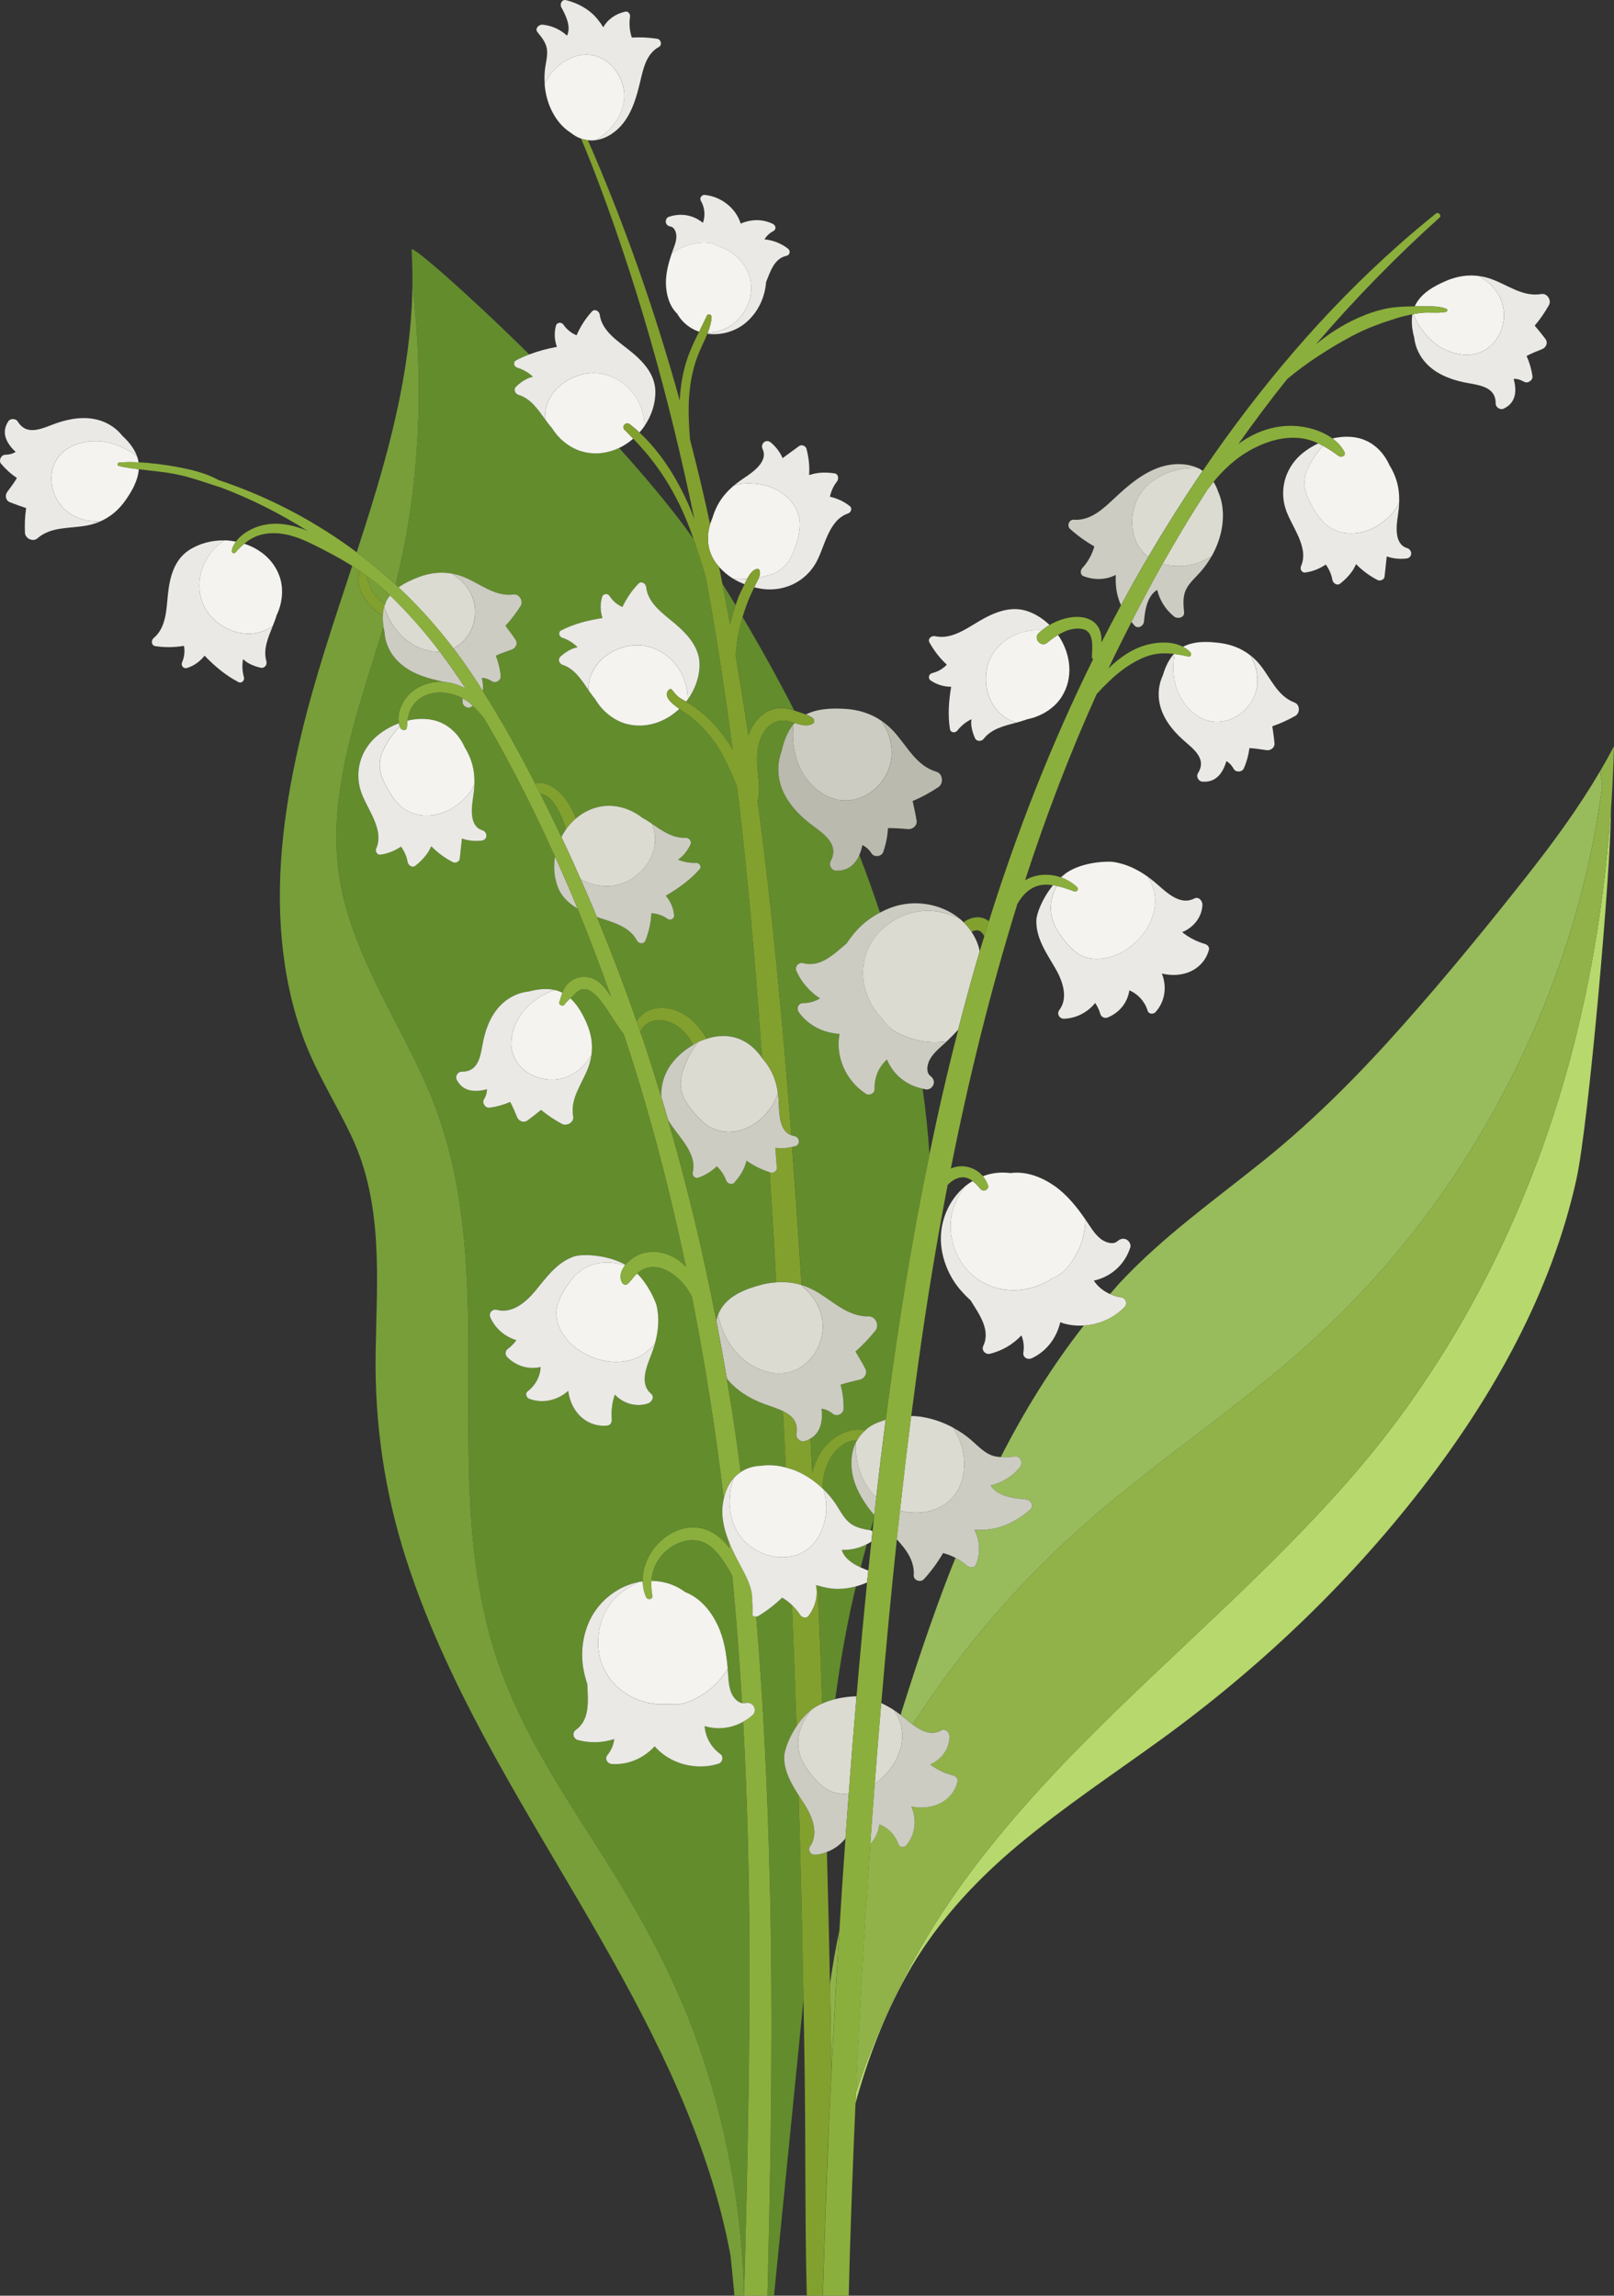 <svg width="45" height="64" viewBox="0 0 45 64" fill="none" xmlns="http://www.w3.org/2000/svg">
<rect x="0" y="0" width="45" height="64" fill="#333333" stroke="none"/>
<g clip-path="url(#clip0_1152_212741)">
<path d="M24.113 57.615C24.746 55.904 25.591 54.274 26.64 52.775C27.664 51.312 28.855 49.97 30.108 48.695C32.628 46.133 35.406 43.818 37.755 41.094C40.111 38.363 41.883 35.175 43.072 31.795C44.123 28.806 44.697 25.695 44.916 22.547C44.914 24.275 44.29 31.333 43.955 32.863C43.261 36.021 41.634 38.919 39.659 41.473C37.576 44.168 35.066 46.549 32.293 48.551C30.978 49.5 29.625 50.402 28.381 51.442C27.14 52.48 26.056 53.67 25.271 55.08C24.639 56.215 24.19 57.413 23.85 58.644C23.854 58.543 23.858 58.442 23.863 58.341C23.943 58.098 24.025 57.855 24.114 57.615L24.113 57.615Z" fill="#B6D86C"/>
<path d="M44.633 22.212C44.055 26.214 42.481 30.057 40.137 33.371C38.947 35.054 37.541 36.582 35.966 37.926C34.17 39.459 32.209 40.793 30.422 42.337C28.491 44.005 26.822 45.948 25.448 48.077C25.326 47.987 25.212 47.888 25.109 47.808C25.526 46.484 25.963 45.167 26.464 43.871C26.521 43.723 26.583 43.577 26.641 43.43C26.757 43.49 26.866 43.563 26.968 43.652C27.035 43.71 27.175 43.714 27.214 43.615C27.339 43.299 27.329 42.942 27.168 42.651C27.402 42.657 27.634 42.643 27.863 42.576C28.186 42.48 28.479 42.304 28.727 42.081C28.844 41.976 28.737 41.809 28.603 41.799C28.261 41.773 27.816 41.715 27.622 41.413C27.94 41.334 28.223 41.165 28.435 40.907C28.524 40.8 28.474 40.587 28.303 40.605C28.175 40.619 28.037 40.63 27.902 40.621C28.561 39.33 29.325 38.094 30.218 36.952C30.644 36.925 31.061 36.741 31.355 36.43C31.434 36.347 31.387 36.186 31.267 36.171C31.154 36.157 31.05 36.12 30.949 36.075C31.043 35.969 31.132 35.858 31.23 35.754C32.437 34.461 33.876 33.446 35.251 32.339C36.668 31.197 37.945 29.901 39.147 28.544C40.338 27.201 41.478 25.806 42.588 24.398C43.324 23.464 44.02 22.509 44.617 21.492C44.636 21.633 44.655 21.774 44.674 21.915C44.661 22.014 44.648 22.113 44.633 22.212H44.633Z" fill="#98BB5B"/>
<path d="M23.182 57.761C23.17 56.943 23.157 56.124 23.141 55.306C23.212 54.813 23.296 54.321 23.401 53.829C23.319 55.139 23.245 56.45 23.182 57.761V57.761Z" fill="#91B249"/>
<path d="M37.755 41.094C35.406 43.818 32.629 46.133 30.108 48.695C28.855 49.97 27.664 51.312 26.64 52.775C25.591 54.274 24.746 55.904 24.113 57.615C24.024 57.855 23.941 58.097 23.861 58.34C23.966 56.027 24.099 53.715 24.264 51.406C24.406 51.255 24.499 51.065 24.518 50.858C24.767 50.951 24.965 51.162 25.049 51.411C25.082 51.507 25.212 51.508 25.27 51.439C25.53 51.13 25.565 50.709 25.409 50.36C25.626 50.402 25.846 50.404 26.071 50.33C26.388 50.226 26.628 49.976 26.699 49.655C26.718 49.572 26.644 49.512 26.573 49.493C26.347 49.435 26.124 49.33 25.936 49.187C26.245 49.053 26.471 48.761 26.477 48.414C26.478 48.307 26.368 48.17 26.245 48.238C25.965 48.394 25.691 48.256 25.448 48.076C26.822 45.947 28.491 44.004 30.422 42.335C32.209 40.791 34.17 39.458 35.966 37.924C37.541 36.581 38.947 35.053 40.137 33.37C42.481 30.056 44.056 26.213 44.634 22.211C44.648 22.112 44.661 22.013 44.675 21.914C44.656 21.773 44.636 21.632 44.618 21.491C44.75 21.265 44.878 21.036 45 20.804C44.997 20.946 44.992 21.087 44.987 21.229C44.97 21.668 44.947 22.107 44.916 22.546C44.698 25.692 44.124 28.804 43.072 31.793C41.883 35.173 40.111 38.361 37.755 41.093V41.094Z" fill="#91B249"/>
<path d="M18.635 28.48C18.891 28.567 19.083 28.743 19.231 28.962C19.266 29.014 19.297 29.07 19.329 29.127C19.093 29.263 18.883 29.443 18.729 29.647C18.52 29.923 18.422 30.251 18.437 30.578C18.278 30.053 18.113 29.531 17.939 29.011C17.913 28.933 17.884 28.856 17.857 28.778C17.878 28.712 17.916 28.648 17.98 28.587C18.154 28.421 18.415 28.406 18.635 28.48Z" fill="#638C2D"/>
<path d="M21.037 20.153C20.961 20.261 20.908 20.377 20.866 20.497C20.756 19.755 20.639 19.014 20.512 18.275C20.527 18.069 20.549 17.863 20.59 17.661C20.62 17.506 20.659 17.352 20.704 17.2C21.209 18.052 21.689 18.919 22.143 19.802C22.016 19.76 21.887 19.727 21.751 19.732C21.458 19.741 21.201 19.922 21.038 20.152L21.037 20.153Z" fill="#638C2D"/>
<path d="M14.42 10.249C14.586 10.3 14.736 10.386 14.86 10.503C14.8 10.518 14.741 10.536 14.682 10.566C14.574 10.621 14.477 10.693 14.391 10.777C14.31 10.854 14.36 10.977 14.459 11.008C14.794 11.109 14.997 11.41 15.196 11.686C15.243 11.751 15.29 11.814 15.338 11.874C15.357 11.896 15.375 11.918 15.394 11.939C15.592 12.26 15.921 12.515 16.277 12.6C16.623 12.683 16.963 12.63 17.262 12.488C18.057 13.369 18.786 14.245 19.337 15.025C19.46 15.374 19.569 15.727 19.675 16.081C19.97 17.678 20.215 19.282 20.422 20.892C20.246 20.587 20.037 20.305 19.78 20.055C19.618 19.897 19.439 19.758 19.249 19.634C19.209 19.608 19.169 19.585 19.129 19.561C19.142 19.544 19.158 19.529 19.17 19.512C19.375 19.233 19.5 18.897 19.506 18.551C19.514 18.06 19.173 17.685 18.817 17.384C18.496 17.113 18.062 16.818 18.017 16.366C18.008 16.267 17.882 16.188 17.8 16.275C17.614 16.47 17.469 16.685 17.355 16.923C17.209 16.858 17.087 16.753 16.999 16.617C16.946 16.535 16.818 16.545 16.789 16.643C16.73 16.838 16.736 17.041 16.799 17.231C16.398 17.294 16.013 17.39 15.649 17.575C15.557 17.622 15.586 17.749 15.674 17.779C15.838 17.834 15.985 17.924 16.105 18.045C16.045 18.058 15.986 18.075 15.926 18.103C15.816 18.154 15.717 18.224 15.628 18.305C15.545 18.381 15.592 18.505 15.689 18.538C16.022 18.648 16.215 18.955 16.407 19.236C16.452 19.303 16.497 19.368 16.544 19.428C16.562 19.451 16.58 19.473 16.598 19.494C16.787 19.821 17.108 20.085 17.462 20.18C18.011 20.328 18.554 20.13 18.943 19.763C19.066 19.848 19.186 19.918 19.235 19.957C19.633 20.276 19.951 20.672 20.186 21.12C20.327 21.39 20.447 21.667 20.554 21.947C20.764 23.713 20.934 25.483 21.078 27.256C21.138 28 21.192 28.746 21.246 29.491C21.243 29.487 21.24 29.483 21.237 29.48C21.009 29.143 20.653 28.901 20.227 28.883C20.052 28.876 19.876 28.906 19.706 28.96C19.597 28.761 19.443 28.578 19.303 28.449C19.057 28.221 18.723 28.078 18.381 28.101C18.111 28.12 17.891 28.255 17.75 28.47C17.411 27.491 17.042 26.523 16.643 25.566C17.042 25.701 17.549 25.819 17.758 26.219C17.804 26.308 17.95 26.336 17.994 26.225C18.094 25.976 18.148 25.724 18.164 25.461C18.325 25.469 18.477 25.522 18.61 25.616C18.69 25.673 18.805 25.617 18.796 25.517C18.777 25.313 18.695 25.127 18.565 24.973C18.914 24.769 19.236 24.54 19.505 24.235C19.574 24.158 19.499 24.051 19.406 24.056C19.232 24.064 19.061 24.034 18.905 23.965C18.956 23.931 19.005 23.894 19.05 23.846C19.132 23.758 19.197 23.657 19.25 23.55C19.298 23.45 19.209 23.351 19.106 23.356C18.755 23.374 18.46 23.159 18.177 22.967C18.11 22.922 18.043 22.878 17.977 22.838C17.953 22.824 17.928 22.81 17.903 22.796C17.605 22.562 17.208 22.432 16.843 22.472C16.538 22.505 16.274 22.634 16.058 22.818C15.979 22.619 15.875 22.433 15.778 22.292C15.617 22.056 15.219 21.734 14.924 21.852C14.473 20.968 13.992 20.099 13.461 19.264C13.475 19.148 13.462 19.023 13.434 18.901C13.533 18.904 13.627 18.936 13.718 18.996C13.818 19.061 13.971 18.968 13.96 18.852C13.941 18.651 13.895 18.465 13.824 18.281C13.968 18.216 14.117 18.162 14.268 18.111C14.379 18.073 14.444 17.939 14.374 17.835C14.284 17.702 14.188 17.575 14.091 17.447C14.252 17.278 14.39 17.091 14.515 16.893C14.597 16.764 14.483 16.555 14.32 16.576C13.805 16.64 13.412 16.29 12.966 16.102C12.847 16.052 12.728 16.017 12.609 15.994C12.302 15.937 11.993 15.97 11.683 16.086C11.488 16.158 11.285 16.25 11.112 16.376C11.084 16.35 11.057 16.322 11.029 16.296C11.1 16.019 11.166 15.741 11.223 15.462C11.676 13.251 11.774 10.98 11.579 8.735C11.556 8.471 11.529 8.208 11.498 7.945C11.502 7.616 11.494 7.287 11.475 6.958C11.467 6.819 12.98 8.129 14.758 9.882C14.633 9.929 14.509 9.982 14.389 10.048C14.298 10.097 14.331 10.223 14.42 10.251V10.249Z" fill="#638C2D"/>
<path d="M21.296 39.136C21.466 39.2 21.664 39.258 21.833 39.34C21.859 39.864 21.884 40.387 21.908 40.91C21.689 40.853 21.459 40.828 21.236 40.862C21.108 40.865 20.98 40.887 20.859 40.931C20.783 40.958 20.715 40.995 20.652 41.037C20.615 40.753 20.58 40.469 20.54 40.186C20.455 39.599 20.362 39.014 20.264 38.429C20.525 38.76 20.901 38.986 21.296 39.135V39.136Z" fill="#638C2D"/>
<path d="M23.682 42.448C23.5 42.295 23.399 42.062 23.263 41.873C23.173 41.747 23.071 41.629 22.96 41.519C22.95 41.509 22.938 41.5 22.928 41.49C22.946 41.267 22.98 41.042 23.062 40.837C23.156 40.602 23.316 40.382 23.54 40.252C23.658 40.182 23.779 40.153 23.902 40.149C23.889 40.171 23.872 40.191 23.861 40.213C23.693 40.564 23.707 40.998 23.841 41.368C23.96 41.693 24.152 41.978 24.374 42.241C24.37 42.277 24.365 42.313 24.361 42.349C24.332 42.454 24.303 42.558 24.274 42.662C24.072 42.628 23.841 42.583 23.681 42.448H23.682Z" fill="#638C2D"/>
<path d="M23.469 43.208C23.713 43.215 23.95 43.162 24.167 43.051C24.108 43.266 24.052 43.482 23.997 43.697C23.764 43.592 23.538 43.442 23.469 43.208L23.469 43.208Z" fill="#638C2D"/>
<path d="M15.646 22.755C15.701 22.874 15.742 22.997 15.779 23.122C15.731 23.189 15.689 23.26 15.651 23.334C15.461 22.933 15.267 22.532 15.066 22.134C15.161 22.144 15.248 22.179 15.335 22.262C15.473 22.396 15.567 22.584 15.646 22.755H15.646Z" fill="#638C2D"/>
<path d="M23.287 47.367C23.168 47.396 23.045 47.437 22.925 47.49C22.886 46.394 22.842 45.298 22.795 44.201C22.985 44.257 23.178 44.297 23.382 44.295C23.546 44.293 23.708 44.268 23.865 44.226C23.821 44.409 23.777 44.592 23.736 44.776C23.549 45.633 23.406 46.498 23.286 47.367L23.287 47.367Z" fill="#638C2D"/>
<path d="M21.46 52.357C21.4 49.924 21.287 47.492 21.084 45.068C21.105 45.067 21.127 45.063 21.146 45.051C21.387 44.904 21.607 44.733 21.81 44.54C21.909 44.598 21.999 44.668 22.081 44.745C22.126 45.871 22.169 46.998 22.207 48.124C21.983 48.461 21.863 48.822 21.863 48.986C21.865 49.382 22.059 49.72 22.267 50.046C22.282 50.555 22.299 51.064 22.313 51.572C22.35 52.963 22.378 54.353 22.403 55.743C22.127 58.495 21.853 61.248 21.58 63.999H21.396C21.496 60.119 21.557 56.237 21.46 52.356V52.357Z" fill="#638C2D"/>
<path d="M20.315 42.964C20.323 43.03 20.33 43.096 20.337 43.162C20.086 42.834 19.758 42.577 19.312 42.583C18.552 42.594 17.893 43.35 17.915 44.089C17.882 44.093 17.849 44.095 17.817 44.101C17.241 44.21 16.723 44.605 16.456 45.141C16.247 45.561 16.182 46.058 16.263 46.518C16.289 46.666 16.328 46.81 16.374 46.952C16.388 47.385 16.46 47.935 16.055 48.224C15.938 48.306 15.981 48.475 16.114 48.51C16.448 48.597 16.8 48.587 17.125 48.481C17.105 48.64 17.043 48.79 16.937 48.922C16.846 49.035 16.933 49.169 17.068 49.177C17.529 49.203 17.949 49.01 18.251 48.683C18.676 49.175 19.407 49.366 20.033 49.168C20.143 49.133 20.182 48.97 20.084 48.899C19.827 48.711 19.666 48.427 19.645 48.118C20.014 48.224 20.391 48.181 20.72 47.995C20.831 50.054 20.885 52.115 20.894 54.176C20.909 57.432 20.834 60.689 20.746 63.944C20.685 61.567 20.251 59.199 19.453 56.946C18.754 54.971 17.735 53.175 16.604 51.412C15.479 49.658 14.335 47.888 13.738 45.88C12.533 41.827 13.442 37.566 12.802 33.445C12.642 32.417 12.374 31.404 11.971 30.441C11.581 29.508 11.083 28.623 10.633 27.718C10.189 26.828 9.777 25.907 9.557 24.936C9.326 23.923 9.338 22.893 9.501 21.871C9.742 20.371 10.252 18.932 10.693 17.476C10.7 17.524 10.709 17.572 10.72 17.619C10.734 17.884 10.843 18.147 11.014 18.349C11.274 18.655 11.654 18.829 12.039 18.93C12.147 18.957 12.266 18.982 12.381 19.012C12.306 19.007 12.23 19.006 12.153 19.013C11.823 19.046 11.51 19.2 11.313 19.466C11.172 19.656 11.071 19.923 11.12 20.163C10.872 20.256 10.641 20.394 10.457 20.563C10.044 20.945 9.889 21.51 10.055 22.042C10.207 22.531 10.726 23.112 10.488 23.65C10.453 23.729 10.51 23.839 10.607 23.825C10.823 23.794 11.006 23.717 11.179 23.602C11.271 23.729 11.337 23.875 11.363 24.028C11.378 24.122 11.492 24.206 11.583 24.132C11.699 24.038 11.806 23.936 11.895 23.816C11.947 23.744 11.987 23.668 12.024 23.591C12.197 23.771 12.395 23.915 12.622 24.034C12.695 24.072 12.808 24.025 12.818 23.939C12.838 23.752 12.858 23.564 12.878 23.377C13.053 23.437 13.235 23.457 13.426 23.434C13.602 23.413 13.6 23.193 13.445 23.145C13.077 23.029 13.147 22.513 13.189 22.234C13.208 22.112 13.221 21.992 13.225 21.872C13.234 21.619 13.204 21.372 13.103 21.125C13.063 21.027 13.014 20.928 12.955 20.834C12.791 20.463 12.484 20.162 12.068 20.071C11.839 20.021 11.596 20.033 11.361 20.089C11.388 19.902 11.44 19.732 11.584 19.578C11.769 19.38 12.042 19.293 12.311 19.303C12.514 19.311 12.712 19.368 12.89 19.463C12.895 19.497 12.901 19.527 12.898 19.566C12.892 19.665 13.016 19.755 13.109 19.717C13.138 19.705 13.161 19.691 13.185 19.677C13.293 19.782 13.386 19.899 13.487 20.008C13.563 20.138 13.641 20.267 13.715 20.398C14.357 21.529 14.94 22.691 15.474 23.875C15.429 24.16 15.448 24.454 15.552 24.726C15.656 24.999 15.861 25.188 16.103 25.328C16.436 26.14 16.747 26.962 17.038 27.79C16.935 27.626 16.822 27.466 16.666 27.354C16.449 27.2 16.166 27.189 15.941 27.335C15.792 27.433 15.726 27.546 15.678 27.677C15.657 27.666 15.637 27.654 15.616 27.645C15.564 27.623 15.51 27.607 15.456 27.596C15.226 27.545 14.979 27.576 14.744 27.639C14.475 27.666 14.215 27.786 14.017 27.963C13.718 28.233 13.56 28.615 13.476 28.999C13.396 29.37 13.383 29.88 12.87 29.873C12.77 29.872 12.685 29.997 12.727 30.088C12.895 30.44 13.248 30.454 13.575 30.365C13.578 30.463 13.549 30.557 13.493 30.649C13.431 30.751 13.534 30.896 13.651 30.88C13.853 30.852 14.04 30.798 14.224 30.719C14.297 30.858 14.36 31.001 14.418 31.147C14.462 31.254 14.601 31.311 14.703 31.238C14.834 31.143 14.959 31.043 15.083 30.941C15.264 31.091 15.46 31.218 15.667 31.331C15.802 31.406 16.009 31.282 15.98 31.124C15.889 30.621 16.226 30.218 16.396 29.771C16.441 29.653 16.471 29.534 16.488 29.416C16.531 29.111 16.483 28.809 16.35 28.511C16.242 28.269 16.102 28.013 15.9 27.83C15.923 27.809 15.947 27.788 15.968 27.766C16.043 27.687 16.122 27.602 16.235 27.582C16.442 27.545 16.624 27.743 16.739 27.887C16.973 28.179 17.154 28.533 17.391 28.831C17.614 29.51 17.828 30.192 18.026 30.877C18.448 32.343 18.811 33.826 19.124 35.32C19.067 35.259 19.008 35.199 18.941 35.15C18.627 34.918 18.21 34.821 17.836 34.968C17.704 35.019 17.548 35.126 17.438 35.259C16.914 34.967 16.224 34.95 15.998 35.028C15.512 35.194 15.22 35.624 14.909 35.999C14.662 36.297 14.272 36.629 13.851 36.514C13.721 36.478 13.615 36.604 13.667 36.724C13.803 37.036 14.073 37.261 14.394 37.361C14.325 37.454 14.243 37.537 14.145 37.61C14.081 37.658 14.077 37.766 14.131 37.822C14.372 38.076 14.733 38.189 15.069 38.107C15.061 38.37 14.923 38.622 14.711 38.782C14.629 38.844 14.671 38.965 14.756 38.997C15.138 39.136 15.554 39.032 15.838 38.772C15.87 38.988 15.94 39.192 16.084 39.377C16.288 39.638 16.606 39.779 16.939 39.739C17.025 39.729 17.058 39.642 17.052 39.569C17.034 39.34 17.061 39.098 17.138 38.877C17.368 39.12 17.721 39.235 18.058 39.127C18.162 39.093 18.257 38.946 18.151 38.854C17.783 38.536 18.074 38.006 18.198 37.644C18.221 37.579 18.241 37.513 18.259 37.446C18.354 37.102 18.387 36.736 18.302 36.389C18.282 36.313 18.103 35.842 17.761 35.502C17.771 35.493 17.779 35.485 17.789 35.476C17.893 35.395 18.006 35.338 18.139 35.323C18.443 35.289 18.753 35.482 18.959 35.686C19.097 35.822 19.203 35.98 19.293 36.15C19.66 38.011 19.95 39.886 20.179 41.767C20.144 41.917 20.127 42.071 20.137 42.221C20.153 42.479 20.221 42.725 20.314 42.963L20.315 42.964Z" fill="#638C2D"/>
<path d="M20.391 47.194C20.304 46.987 20.309 46.754 20.29 46.534C20.29 46.529 20.289 46.524 20.289 46.519C20.252 46.102 20.184 45.67 20.001 45.289C19.816 44.907 19.53 44.557 19.123 44.392C19.118 44.39 19.113 44.388 19.108 44.386C18.988 44.297 18.855 44.225 18.72 44.175C18.536 44.106 18.348 44.076 18.162 44.074C18.178 43.844 18.25 43.624 18.398 43.424C18.618 43.127 19.003 42.908 19.383 42.94C19.846 42.978 20.134 43.451 20.348 43.805C20.374 43.847 20.392 43.891 20.415 43.934C20.528 45.114 20.618 46.295 20.688 47.477C20.551 47.456 20.437 47.307 20.39 47.194H20.391Z" fill="#638C2D"/>
<path d="M20.354 17.397C20.286 17.022 20.215 16.647 20.141 16.272C20.264 16.471 20.388 16.668 20.509 16.869C20.448 17.042 20.396 17.218 20.354 17.397Z" fill="#638C2D"/>
<path d="M19.312 32.68C19.292 32.764 19.368 32.862 19.461 32.831C19.668 32.764 19.834 32.657 19.984 32.512C20.096 32.622 20.188 32.754 20.241 32.899C20.274 32.989 20.401 33.052 20.477 32.964C20.575 32.851 20.662 32.733 20.727 32.598C20.765 32.517 20.791 32.437 20.813 32.355C21.009 32.496 21.223 32.6 21.459 32.678C21.522 33.701 21.583 34.725 21.64 35.749C21.511 35.758 21.38 35.776 21.247 35.81C20.821 35.919 20.348 36.093 20.106 36.48C20.071 36.535 20.042 36.592 20.019 36.651C19.998 36.703 19.983 36.758 19.97 36.813C19.606 34.93 19.16 33.062 18.625 31.221C18.879 31.662 19.446 32.129 19.312 32.68Z" fill="#638C2D"/>
<path d="M23.603 26.299C23.268 26.582 22.878 26.982 22.395 26.851C22.256 26.814 22.149 26.952 22.205 27.076C22.345 27.387 22.573 27.65 22.861 27.834C22.722 27.918 22.565 27.963 22.395 27.965C22.248 27.967 22.196 28.118 22.273 28.226C22.541 28.596 22.958 28.796 23.406 28.823C23.282 29.457 23.589 30.138 24.137 30.493C24.234 30.555 24.387 30.483 24.383 30.364C24.371 30.05 24.495 29.747 24.727 29.539C24.905 29.959 25.259 30.254 25.724 30.351C25.81 30.956 25.874 31.562 25.914 32.17C25.43 34.521 25.047 36.893 24.734 39.272C24.72 39.375 24.708 39.478 24.695 39.581C24.654 39.595 24.612 39.606 24.572 39.624C24.439 39.666 24.313 39.726 24.2 39.808C24.171 39.829 24.151 39.855 24.126 39.877C23.676 39.77 23.165 40.075 22.911 40.453C22.787 40.639 22.704 40.85 22.648 41.068C22.632 40.747 22.615 40.426 22.598 40.105C22.889 39.936 22.944 39.602 22.907 39.273C23.021 39.289 23.126 39.338 23.223 39.418C23.33 39.506 23.518 39.417 23.52 39.281C23.524 39.048 23.495 38.828 23.436 38.606C23.611 38.549 23.79 38.505 23.97 38.465C24.103 38.435 24.195 38.288 24.127 38.161C24.041 37.996 23.947 37.837 23.852 37.678C24.059 37.502 24.242 37.305 24.412 37.092C24.523 36.953 24.417 36.697 24.227 36.701C23.625 36.712 23.216 36.26 22.726 35.987C22.603 35.919 22.478 35.867 22.351 35.827C22.27 34.542 22.184 33.256 22.087 31.972C22.113 31.966 22.14 31.965 22.167 31.957C22.336 31.906 22.295 31.69 22.133 31.668C22.107 31.665 22.086 31.655 22.064 31.647C21.91 29.636 21.732 27.628 21.518 25.622C21.4 24.518 21.268 23.414 21.122 22.313C21.214 22.005 21.125 21.624 21.112 21.308C21.1 21.004 21.122 20.714 21.276 20.445C21.42 20.194 21.651 20.044 21.95 20.099C22.017 20.111 22.087 20.133 22.157 20.155C22.146 20.166 22.135 20.175 22.125 20.187C21.95 20.395 21.852 20.662 21.795 20.933C21.681 21.22 21.669 21.548 21.752 21.842C21.878 22.289 22.196 22.651 22.555 22.938C22.902 23.215 23.431 23.498 23.154 24.015C23.1 24.116 23.187 24.269 23.304 24.273C23.647 24.285 23.846 24.09 23.958 23.833C24.163 24.365 24.355 24.901 24.535 25.441C24.288 25.571 24.062 25.739 23.879 25.942C23.777 26.055 23.687 26.175 23.604 26.299L23.603 26.299Z" fill="#638C2D"/>
<path d="M10.251 16.802C10.36 16.936 10.509 17.064 10.675 17.167C10.671 17.269 10.677 17.373 10.693 17.476C10.252 18.932 9.741 20.372 9.502 21.871C9.338 22.894 9.326 23.923 9.557 24.937C9.777 25.909 10.19 26.828 10.633 27.719C11.083 28.624 11.581 29.509 11.972 30.442C12.374 31.404 12.643 32.418 12.802 33.446C13.442 37.566 12.533 41.828 13.739 45.881C14.335 47.888 15.479 49.658 16.604 51.412C17.736 53.175 18.754 54.971 19.454 56.947C20.251 59.199 20.685 61.567 20.747 63.945C20.747 63.963 20.745 63.982 20.745 64H20.477C20.444 63.629 20.408 63.256 20.368 62.885C19.797 59.771 18.331 56.831 16.767 54.091C14.797 50.641 12.558 47.285 11.33 43.486C10.722 41.604 10.441 39.679 10.473 37.705C10.506 35.67 10.697 33.571 9.797 31.671C9.368 30.767 8.828 29.921 8.475 28.982C8.141 28.093 7.948 27.158 7.859 26.215C7.676 24.277 7.957 22.315 8.411 20.43C8.789 18.861 9.312 17.321 9.82 15.777C9.898 15.826 9.975 15.876 10.049 15.928C9.875 16.167 10.096 16.61 10.252 16.802H10.251Z" fill="#779E39"/>
<path d="M11.224 15.461C11.166 15.74 11.101 16.018 11.03 16.295C10.685 15.976 10.322 15.678 9.945 15.396C10.682 13.141 11.361 10.873 11.482 8.492C11.491 8.309 11.496 8.127 11.499 7.944C11.53 8.207 11.557 8.47 11.58 8.734C11.775 10.979 11.677 13.25 11.224 15.461Z" fill="#779E39"/>
<path d="M10.741 16.839C10.719 16.824 10.695 16.812 10.674 16.796C10.556 16.706 10.451 16.602 10.374 16.476C10.339 16.418 10.228 16.187 10.249 16.076C10.365 16.163 10.48 16.25 10.597 16.337C10.691 16.423 10.785 16.509 10.876 16.598C10.836 16.65 10.799 16.704 10.769 16.765C10.757 16.789 10.751 16.815 10.741 16.84V16.839Z" fill="#779E39"/>
<path d="M18.379 28.1C18.72 28.077 19.055 28.221 19.301 28.448C19.441 28.577 19.595 28.761 19.703 28.959C19.621 28.985 19.539 29.015 19.461 29.053C19.415 29.075 19.372 29.101 19.328 29.127C19.297 29.07 19.265 29.014 19.23 28.962C19.082 28.743 18.89 28.567 18.634 28.48C18.414 28.406 18.153 28.421 17.979 28.587C17.914 28.648 17.877 28.712 17.856 28.778C17.821 28.675 17.784 28.572 17.748 28.469C17.889 28.254 18.109 28.119 18.379 28.1Z" fill="#82A02E"/>
<path d="M15.778 22.291C15.875 22.432 15.979 22.618 16.058 22.817C15.953 22.907 15.86 23.009 15.78 23.122C15.743 22.997 15.702 22.875 15.646 22.755C15.567 22.584 15.473 22.396 15.335 22.263C15.248 22.179 15.161 22.145 15.066 22.134C15.019 22.039 14.972 21.945 14.924 21.851C15.219 21.733 15.617 22.055 15.778 22.291H15.778Z" fill="#82A02E"/>
<path d="M10.374 16.476C10.451 16.602 10.557 16.706 10.675 16.796C10.695 16.812 10.72 16.825 10.742 16.839C10.732 16.866 10.72 16.892 10.712 16.918C10.689 16.999 10.68 17.083 10.677 17.167C10.511 17.064 10.361 16.936 10.253 16.802C10.097 16.61 9.876 16.167 10.05 15.928C10.118 15.976 10.183 16.026 10.249 16.075C10.229 16.187 10.34 16.418 10.374 16.475V16.476Z" fill="#82A02E"/>
<path d="M27.409 26.041C27.312 25.904 27.199 25.916 27.09 25.98C27.024 25.881 26.947 25.792 26.863 25.71C27.074 25.564 27.338 25.507 27.559 25.673C27.563 25.676 27.566 25.681 27.571 25.685C27.527 25.825 27.483 25.965 27.441 26.106C27.43 26.085 27.423 26.06 27.409 26.042V26.041Z" fill="#82A02E"/>
<path d="M23.901 40.149C23.779 40.153 23.657 40.182 23.539 40.252C23.315 40.383 23.155 40.602 23.061 40.837C22.979 41.042 22.945 41.267 22.927 41.49C22.719 41.294 22.48 41.128 22.215 41.014C22.117 40.971 22.013 40.938 21.908 40.91C21.882 40.387 21.858 39.863 21.832 39.34C22.078 39.461 22.264 39.636 22.204 39.977C22.184 40.09 22.315 40.209 22.428 40.177C22.492 40.158 22.547 40.133 22.597 40.104C22.614 40.425 22.631 40.746 22.646 41.066C22.702 40.849 22.785 40.638 22.91 40.452C23.163 40.074 23.674 39.769 24.124 39.876C24.033 39.956 23.958 40.048 23.901 40.149Z" fill="#82A02E"/>
<path d="M22.312 45.022C22.356 45.09 22.479 45.129 22.539 45.051C22.731 44.804 22.814 44.485 22.747 44.188C22.763 44.193 22.779 44.197 22.795 44.201C22.842 45.298 22.886 46.394 22.925 47.49C22.831 47.533 22.738 47.58 22.654 47.641C22.643 47.649 22.633 47.657 22.622 47.666C22.457 47.793 22.319 47.956 22.207 48.124C22.169 46.998 22.126 45.871 22.08 44.745C22.167 44.827 22.245 44.919 22.312 45.022Z" fill="#82A02E"/>
<path d="M22.266 50.046C22.323 50.136 22.382 50.226 22.438 50.315C22.643 50.643 22.835 51.113 22.587 51.467C22.51 51.576 22.596 51.716 22.728 51.706C22.843 51.699 22.951 51.668 23.055 51.628C23.088 52.854 23.117 54.079 23.141 55.306C23.157 56.124 23.17 56.942 23.182 57.76C23.153 58.353 23.121 58.946 23.095 59.539C23.047 60.683 23.006 61.826 22.972 62.971C22.962 63.313 22.949 63.657 22.938 63.999H22.499C22.497 63.985 22.494 63.971 22.493 63.955C22.441 61.892 22.463 59.827 22.435 57.764C22.426 57.09 22.413 56.416 22.402 55.743C22.377 54.353 22.349 52.962 22.311 51.572C22.298 51.063 22.281 50.554 22.266 50.046Z" fill="#82A02E"/>
<path d="M21.641 35.749C21.584 34.725 21.523 33.702 21.459 32.678C21.467 32.681 21.474 32.684 21.482 32.687C21.561 32.712 21.663 32.646 21.657 32.559C21.643 32.371 21.629 32.183 21.615 31.995C21.771 32.02 21.928 32.007 22.085 31.971C22.182 33.255 22.268 34.541 22.349 35.826C22.342 35.824 22.334 35.821 22.327 35.818C22.104 35.751 21.875 35.732 21.641 35.749Z" fill="#82A02E"/>
<path d="M23.074 49.893C22.836 49.756 22.641 49.515 22.488 49.295C22.335 49.077 22.241 48.828 22.253 48.56C22.268 48.218 22.414 47.921 22.622 47.666C22.633 47.658 22.644 47.649 22.654 47.642C22.739 47.581 22.831 47.533 22.925 47.491C23.045 47.438 23.168 47.397 23.287 47.368C23.549 47.304 23.78 47.29 23.881 47.291C23.803 48.195 23.732 49.1 23.664 50.005C23.458 50.023 23.252 49.995 23.074 49.892V49.893Z" fill="#DBDBD2"/>
<path d="M25.139 48.599C25.056 49.064 24.773 49.46 24.387 49.73C24.444 48.979 24.505 48.228 24.568 47.478C24.692 47.536 24.814 47.602 24.928 47.678C25.111 47.944 25.195 48.277 25.139 48.599Z" fill="#DBDBD2"/>
<path d="M25.139 48.599C25.196 48.277 25.111 47.944 24.927 47.678C24.986 47.717 25.043 47.757 25.097 47.799C25.101 47.802 25.105 47.806 25.109 47.809C25.212 47.888 25.326 47.987 25.448 48.078C25.691 48.257 25.965 48.396 26.244 48.24C26.368 48.171 26.478 48.308 26.476 48.416C26.47 48.763 26.244 49.054 25.936 49.188C26.123 49.332 26.347 49.437 26.572 49.495C26.643 49.513 26.717 49.573 26.698 49.657C26.628 49.978 26.388 50.228 26.071 50.331C25.845 50.405 25.626 50.403 25.409 50.362C25.565 50.71 25.529 51.132 25.27 51.441C25.212 51.51 25.081 51.508 25.049 51.412C24.965 51.163 24.767 50.953 24.517 50.859C24.498 51.066 24.406 51.257 24.264 51.407C24.27 51.324 24.274 51.24 24.28 51.157C24.314 50.682 24.351 50.206 24.387 49.731C24.773 49.46 25.056 49.064 25.139 48.601V48.599Z" fill="#CCCCC2"/>
<path d="M22.623 47.666C22.414 47.921 22.269 48.218 22.254 48.56C22.241 48.828 22.335 49.077 22.488 49.295C22.642 49.515 22.837 49.756 23.074 49.893C23.253 49.995 23.459 50.024 23.664 50.005C23.633 50.419 23.602 50.834 23.573 51.249C23.44 51.421 23.26 51.551 23.056 51.629C22.952 51.668 22.845 51.699 22.73 51.707C22.597 51.716 22.511 51.576 22.588 51.468C22.836 51.114 22.645 50.644 22.44 50.316C22.384 50.227 22.325 50.137 22.267 50.047C22.059 49.721 21.864 49.383 21.863 48.986C21.863 48.822 21.982 48.461 22.207 48.125C22.32 47.957 22.457 47.794 22.622 47.667L22.623 47.666Z" fill="#CCCCC2"/>
<path d="M19.915 31.477C19.644 31.368 19.429 31.123 19.254 30.901C19.05 30.644 18.928 30.361 18.995 30.032C19.066 29.692 19.237 29.35 19.461 29.053C19.54 29.015 19.621 28.985 19.704 28.959C19.874 28.905 20.049 28.876 20.225 28.883C20.651 28.9 21.007 29.143 21.235 29.479C21.238 29.483 21.241 29.487 21.244 29.491C21.315 29.57 21.378 29.654 21.432 29.74C21.576 29.965 21.65 30.204 21.687 30.454C21.638 30.674 21.5 30.879 21.357 31.046C21.011 31.452 20.438 31.685 19.914 31.475L19.915 31.477Z" fill="#DBDBD2"/>
<path d="M19.328 29.127C19.372 29.101 19.415 29.074 19.461 29.053C19.237 29.35 19.065 29.692 18.995 30.032C18.927 30.361 19.05 30.644 19.253 30.901C19.429 31.123 19.643 31.368 19.914 31.476C20.438 31.686 21.011 31.452 21.357 31.047C21.5 30.88 21.638 30.674 21.687 30.455C21.704 30.573 21.713 30.694 21.717 30.817C21.725 31.079 21.75 31.544 22.063 31.647C22.086 31.655 22.106 31.665 22.132 31.669C22.294 31.69 22.335 31.905 22.166 31.957C22.139 31.965 22.112 31.966 22.086 31.972C21.929 32.009 21.773 32.02 21.616 31.997C21.629 32.184 21.643 32.373 21.658 32.56C21.664 32.647 21.561 32.713 21.482 32.688C21.474 32.686 21.468 32.681 21.46 32.679C21.224 32.603 21.01 32.498 20.814 32.356C20.792 32.438 20.767 32.519 20.728 32.6C20.663 32.734 20.576 32.853 20.478 32.965C20.402 33.053 20.275 32.99 20.242 32.901C20.189 32.755 20.098 32.623 19.985 32.514C19.835 32.657 19.669 32.765 19.462 32.833C19.369 32.863 19.293 32.765 19.314 32.682C19.447 32.131 18.88 31.663 18.626 31.222C18.563 31.008 18.502 30.793 18.437 30.578C18.422 30.252 18.52 29.924 18.729 29.648C18.883 29.444 19.094 29.264 19.329 29.128L19.328 29.127Z" fill="#CCCCC2"/>
<path d="M22.328 35.819C22.359 35.849 22.391 35.879 22.423 35.908C22.625 36.085 22.784 36.315 22.871 36.568C23.175 37.459 22.418 38.499 21.427 38.254C20.646 38.06 20.173 37.39 20.02 36.652C20.043 36.593 20.072 36.536 20.106 36.481C20.349 36.094 20.822 35.921 21.248 35.811C21.381 35.777 21.511 35.759 21.641 35.75C21.875 35.733 22.104 35.752 22.328 35.819Z" fill="#DBDBD2"/>
<path d="M21.428 38.253C22.419 38.498 23.175 37.458 22.872 36.568C22.785 36.315 22.626 36.085 22.424 35.907C22.392 35.878 22.36 35.848 22.328 35.818C22.336 35.821 22.343 35.824 22.35 35.826C22.477 35.866 22.602 35.918 22.725 35.986C23.215 36.259 23.624 36.711 24.226 36.7C24.417 36.697 24.522 36.952 24.411 37.091C24.241 37.303 24.058 37.501 23.851 37.677C23.947 37.836 24.041 37.995 24.127 38.16C24.194 38.287 24.103 38.434 23.97 38.464C23.789 38.504 23.611 38.548 23.436 38.605C23.495 38.826 23.524 39.047 23.52 39.28C23.517 39.415 23.329 39.505 23.222 39.416C23.125 39.337 23.02 39.288 22.906 39.272C22.944 39.601 22.889 39.935 22.598 40.104C22.548 40.133 22.494 40.158 22.429 40.177C22.316 40.209 22.185 40.09 22.205 39.977C22.265 39.636 22.08 39.461 21.833 39.34C21.663 39.258 21.466 39.2 21.296 39.136C20.901 38.987 20.525 38.761 20.264 38.43C20.173 37.89 20.075 37.351 19.971 36.813C19.984 36.758 19.999 36.704 20.02 36.652C20.173 37.39 20.646 38.06 21.428 38.254L21.428 38.253Z" fill="#CCCCC2"/>
<path d="M24.861 20.976C24.869 21.916 23.823 22.674 22.958 22.139C22.275 21.717 22.038 20.935 22.125 20.187C22.134 20.176 22.146 20.167 22.156 20.155C22.327 20.209 22.503 20.263 22.662 20.172C22.714 20.142 22.712 20.065 22.67 20.029C22.615 19.981 22.544 19.947 22.471 19.917C22.799 19.752 23.198 19.74 23.558 19.761C23.941 19.784 24.285 19.894 24.581 20.098C24.602 20.136 24.623 20.174 24.645 20.212C24.78 20.442 24.859 20.709 24.861 20.976V20.976Z" fill="#CCCCC2"/>
<path d="M23.305 24.273C23.187 24.27 23.1 24.116 23.155 24.015C23.432 23.498 22.903 23.215 22.556 22.938C22.196 22.651 21.878 22.289 21.753 21.843C21.671 21.549 21.681 21.22 21.795 20.933C21.853 20.662 21.951 20.395 22.126 20.187C22.039 20.935 22.277 21.717 22.959 22.139C23.824 22.674 24.87 21.916 24.863 20.977C24.86 20.71 24.781 20.442 24.646 20.212C24.624 20.175 24.603 20.137 24.583 20.099C24.698 20.178 24.807 20.272 24.908 20.38C25.288 20.789 25.534 21.344 26.11 21.516C26.292 21.571 26.312 21.846 26.163 21.944C25.934 22.095 25.697 22.227 25.445 22.331C25.486 22.511 25.525 22.691 25.555 22.874C25.579 23.016 25.445 23.127 25.31 23.114C25.125 23.097 24.942 23.085 24.758 23.086C24.744 23.314 24.702 23.533 24.625 23.753C24.58 23.881 24.374 23.909 24.3 23.792C24.232 23.687 24.148 23.608 24.045 23.559C24.025 23.653 23.997 23.747 23.96 23.833C23.848 24.09 23.65 24.285 23.306 24.273L23.305 24.273Z" fill="#BABAAE"/>
<path d="M12.609 15.993C12.639 16.016 12.669 16.038 12.7 16.06C12.889 16.194 13.048 16.376 13.145 16.585C13.406 17.141 13.155 17.825 12.641 18.074C12.177 17.463 11.665 16.895 11.111 16.375C11.284 16.25 11.488 16.158 11.683 16.085C11.992 15.969 12.301 15.936 12.609 15.993V15.993Z" fill="#DBDBD2"/>
<path d="M12.07 18.162C11.381 18.068 10.913 17.537 10.711 16.918C10.718 16.891 10.731 16.866 10.741 16.84C10.75 16.814 10.757 16.788 10.769 16.764C10.798 16.704 10.836 16.649 10.876 16.598C11.381 17.087 11.841 17.613 12.263 18.169C12.2 18.172 12.136 18.171 12.07 18.162Z" fill="#DBDBD2"/>
<path d="M12.899 19.568C12.901 19.529 12.895 19.498 12.891 19.464C12.962 19.503 13.031 19.545 13.095 19.595C13.127 19.621 13.156 19.65 13.186 19.679C13.161 19.693 13.138 19.707 13.11 19.719C13.015 19.757 12.892 19.667 12.899 19.569V19.568Z" fill="#CCCCC2"/>
<path d="M11.014 18.349C10.843 18.146 10.733 17.885 10.72 17.619C10.709 17.572 10.701 17.524 10.693 17.476C10.677 17.373 10.671 17.27 10.675 17.167C10.678 17.083 10.687 16.999 10.71 16.918C10.911 17.536 11.38 18.067 12.069 18.161C12.135 18.17 12.199 18.171 12.262 18.169C12.515 18.502 12.755 18.847 12.985 19.199C12.797 19.096 12.594 19.028 12.382 19.013C12.267 18.982 12.148 18.958 12.04 18.93C11.654 18.83 11.274 18.656 11.015 18.349H11.014Z" fill="#CCCCC2"/>
<path d="M13.146 16.585C13.048 16.376 12.889 16.194 12.7 16.06C12.669 16.039 12.639 16.016 12.609 15.993C12.728 16.015 12.847 16.051 12.966 16.101C13.412 16.289 13.805 16.639 14.32 16.574C14.483 16.554 14.598 16.763 14.516 16.892C14.39 17.09 14.252 17.276 14.092 17.446C14.189 17.574 14.284 17.701 14.374 17.834C14.444 17.938 14.379 18.072 14.268 18.11C14.118 18.16 13.969 18.215 13.824 18.28C13.895 18.464 13.942 18.65 13.96 18.85C13.971 18.967 13.819 19.06 13.718 18.995C13.627 18.935 13.533 18.902 13.434 18.9C13.462 19.022 13.475 19.146 13.461 19.262C13.334 19.063 13.205 18.865 13.072 18.67C12.935 18.467 12.79 18.269 12.643 18.075C13.157 17.825 13.408 17.141 13.147 16.585H13.146Z" fill="#CCCCC2"/>
<path d="M16.058 22.817C16.274 22.633 16.538 22.504 16.843 22.471C17.209 22.431 17.605 22.56 17.903 22.795C17.928 22.808 17.953 22.823 17.978 22.837C18.044 22.877 18.11 22.92 18.177 22.966C18.247 23.14 18.279 23.328 18.26 23.514C18.215 23.937 17.944 24.302 17.58 24.522C17.134 24.79 16.608 24.747 16.188 24.509C16.067 24.238 15.948 23.965 15.823 23.696C15.766 23.575 15.709 23.455 15.652 23.335C15.69 23.26 15.733 23.189 15.78 23.122C15.86 23.009 15.954 22.907 16.058 22.817Z" fill="#DBDBD2"/>
<path d="M15.552 24.727C15.448 24.455 15.429 24.162 15.474 23.877C15.691 24.357 15.902 24.841 16.103 25.329C15.861 25.188 15.657 25 15.552 24.727V24.727Z" fill="#CCCCC2"/>
<path d="M17.578 24.522C17.943 24.302 18.214 23.937 18.259 23.514C18.278 23.328 18.246 23.14 18.176 22.966C18.459 23.158 18.754 23.372 19.105 23.355C19.208 23.35 19.297 23.448 19.249 23.549C19.197 23.656 19.131 23.757 19.049 23.845C19.004 23.893 18.955 23.93 18.904 23.964C19.061 24.032 19.232 24.063 19.405 24.055C19.498 24.05 19.573 24.157 19.505 24.234C19.235 24.539 18.913 24.768 18.564 24.972C18.695 25.125 18.776 25.312 18.795 25.515C18.804 25.616 18.689 25.672 18.609 25.615C18.476 25.521 18.324 25.468 18.163 25.46C18.148 25.723 18.093 25.975 17.994 26.224C17.949 26.334 17.803 26.308 17.757 26.218C17.547 25.817 17.041 25.699 16.642 25.565C16.494 25.211 16.343 24.859 16.188 24.508C16.608 24.746 17.134 24.79 17.579 24.521L17.578 24.522Z" fill="#CCCCC2"/>
<path d="M31.829 15.35C31.44 14.871 31.495 14.089 31.895 13.634C32.272 13.206 32.848 13.021 33.411 13.052C33.454 13.072 33.492 13.101 33.531 13.127C32.997 13.911 32.492 14.712 32.014 15.525C31.947 15.474 31.884 15.417 31.829 15.349L31.829 15.35Z" fill="#DBDBD2"/>
<path d="M32.411 15.722C32.59 15.406 32.772 15.093 32.958 14.781C33.187 14.4 33.422 14.024 33.663 13.651C33.718 13.577 33.776 13.506 33.835 13.435C33.887 13.518 33.931 13.607 33.96 13.7C34.098 13.999 34.122 14.347 34.075 14.669C34.032 14.964 33.928 15.249 33.78 15.51C33.701 15.558 33.619 15.601 33.534 15.639C33.194 15.787 32.775 15.829 32.41 15.723L32.411 15.722Z" fill="#DBDBD2"/>
<path d="M31.896 13.635C31.495 14.09 31.44 14.871 31.83 15.35C31.885 15.418 31.948 15.476 32.015 15.526C31.986 15.575 31.955 15.624 31.926 15.674C31.695 16.07 31.472 16.47 31.254 16.873C31.223 16.803 31.196 16.73 31.174 16.656C31.112 16.448 31.102 16.238 31.108 16.027C30.834 16.17 30.5 16.177 30.206 16.061C30.114 16.025 30.118 15.899 30.174 15.839C30.335 15.663 30.447 15.459 30.512 15.234C30.268 15.094 30.041 14.932 29.832 14.743C29.741 14.66 29.805 14.479 29.936 14.489C30.417 14.526 30.779 14.164 31.101 13.863C31.465 13.524 31.852 13.193 32.331 13.028C32.678 12.909 33.085 12.9 33.411 13.054C32.848 13.022 32.272 13.207 31.896 13.636V13.635Z" fill="#CCCCC2"/>
<path d="M33.534 15.638C33.619 15.601 33.7 15.557 33.779 15.509C33.702 15.644 33.613 15.773 33.514 15.892C33.366 16.072 33.165 16.23 33.064 16.443C32.974 16.632 32.993 16.864 33.014 17.067C33.03 17.222 32.831 17.265 32.731 17.184C32.491 16.99 32.335 16.733 32.263 16.445C31.979 16.618 31.922 17.02 31.895 17.329C31.884 17.45 31.729 17.546 31.631 17.439C31.6 17.407 31.573 17.37 31.545 17.336C31.823 16.793 32.109 16.253 32.41 15.722C32.775 15.828 33.193 15.786 33.534 15.637L33.534 15.638Z" fill="#CCCCC2"/>
<path d="M26.573 39.801C26.627 39.884 26.676 39.971 26.718 40.062C26.987 40.648 26.954 41.453 26.414 41.885C26.055 42.172 25.542 42.234 25.09 42.113C25.188 41.233 25.291 40.353 25.404 39.474C25.484 39.476 25.564 39.481 25.642 39.492C25.969 39.536 26.285 39.644 26.574 39.8L26.573 39.801Z" fill="#DBDBD2"/>
<path d="M23.86 40.214C23.871 40.191 23.888 40.171 23.901 40.149C23.958 40.048 24.033 39.957 24.125 39.876C24.15 39.854 24.17 39.828 24.199 39.807C24.313 39.725 24.439 39.664 24.571 39.623C24.611 39.605 24.653 39.594 24.694 39.58C24.601 40.301 24.513 41.023 24.43 41.746C24.017 41.348 23.832 40.776 23.86 40.214Z" fill="#DBDBD2"/>
<path d="M26.413 41.885C26.954 41.453 26.987 40.647 26.717 40.061C26.676 39.971 26.627 39.884 26.573 39.801C26.723 39.882 26.866 39.975 26.998 40.08C27.198 40.238 27.375 40.451 27.611 40.558C27.702 40.598 27.8 40.614 27.901 40.621C28.036 40.63 28.174 40.619 28.302 40.605C28.473 40.587 28.523 40.8 28.434 40.907C28.222 41.166 27.939 41.334 27.621 41.413C27.814 41.715 28.261 41.773 28.602 41.8C28.735 41.809 28.843 41.975 28.726 42.081C28.478 42.304 28.185 42.48 27.862 42.576C27.632 42.644 27.401 42.657 27.167 42.651C27.328 42.943 27.338 43.3 27.213 43.615C27.174 43.714 27.034 43.71 26.967 43.652C26.866 43.564 26.756 43.49 26.64 43.43C26.531 43.373 26.416 43.328 26.294 43.296C26.142 43.557 25.964 43.802 25.757 44.027C25.666 44.125 25.466 44.058 25.476 43.917C25.504 43.517 25.266 43.196 25 42.911C25.028 42.645 25.059 42.38 25.088 42.114C25.54 42.234 26.054 42.172 26.412 41.886L26.413 41.885Z" fill="#CCCCC2"/>
<path d="M23.861 40.213C23.833 40.776 24.018 41.347 24.432 41.746C24.413 41.911 24.393 42.076 24.375 42.241C24.153 41.977 23.961 41.694 23.842 41.369C23.707 40.999 23.693 40.564 23.861 40.213Z" fill="#CCCCC2"/>
<path d="M27.088 25.98C27.165 26.096 27.229 26.221 27.274 26.358C27.291 26.41 27.303 26.465 27.315 26.52C27.1 27.246 26.902 27.975 26.714 28.707C26.612 28.819 26.506 28.927 26.398 29.029C26.104 29.07 25.806 29.061 25.511 28.981C25.179 28.89 24.785 28.724 24.612 28.418C24.36 28.171 24.183 27.849 24.105 27.509C23.973 26.935 24.137 26.346 24.565 25.932C25 25.51 25.629 25.295 26.232 25.43C26.42 25.471 26.598 25.537 26.768 25.62C26.801 25.648 26.831 25.68 26.862 25.71C26.946 25.792 27.023 25.881 27.088 25.98V25.98Z" fill="#DBDBD2"/>
<path d="M24.567 25.932C24.139 26.347 23.975 26.936 24.107 27.51C24.184 27.849 24.362 28.172 24.614 28.418C24.786 28.724 25.181 28.891 25.513 28.981C25.808 29.062 26.106 29.07 26.399 29.029C26.395 29.033 26.392 29.037 26.388 29.04C26.226 29.192 26.038 29.334 25.928 29.531C25.856 29.657 25.803 29.888 25.94 29.996C26.013 30.053 26.058 30.134 26.029 30.227C26.005 30.307 25.914 30.384 25.824 30.372C25.79 30.367 25.758 30.358 25.725 30.351C25.261 30.253 24.906 29.959 24.728 29.539C24.496 29.747 24.372 30.05 24.384 30.364C24.389 30.483 24.235 30.555 24.139 30.492C23.59 30.137 23.283 29.457 23.407 28.823C22.959 28.796 22.543 28.595 22.275 28.225C22.197 28.118 22.249 27.967 22.396 27.965C22.567 27.963 22.724 27.918 22.862 27.833C22.575 27.65 22.347 27.387 22.206 27.076C22.151 26.953 22.258 26.814 22.396 26.851C22.879 26.982 23.27 26.581 23.605 26.299C23.688 26.175 23.778 26.055 23.879 25.943C24.063 25.739 24.289 25.571 24.535 25.441C24.712 25.348 24.899 25.272 25.093 25.229C25.685 25.098 26.322 25.248 26.769 25.621C26.6 25.538 26.421 25.472 26.234 25.43C25.631 25.296 25.001 25.511 24.566 25.932H24.567Z" fill="#CCCCC2"/>
<path d="M20.895 54.177C20.885 52.116 20.832 50.054 20.72 47.996C20.816 47.942 20.907 47.878 20.993 47.8C21.059 47.74 21.055 47.621 21.007 47.553C20.951 47.472 20.858 47.456 20.768 47.476C20.741 47.482 20.715 47.481 20.689 47.477C20.619 46.294 20.529 45.113 20.416 43.934C20.393 43.891 20.375 43.848 20.349 43.805C20.135 43.45 19.847 42.978 19.384 42.94C19.004 42.908 18.619 43.127 18.399 43.423C18.25 43.623 18.178 43.844 18.163 44.074C18.154 44.21 18.164 44.349 18.19 44.49C18.209 44.595 18.054 44.611 18.015 44.526C17.95 44.385 17.921 44.237 17.917 44.089C17.895 43.349 18.553 42.594 19.314 42.583C19.76 42.577 20.088 42.834 20.338 43.161C20.332 43.096 20.324 43.03 20.317 42.964C20.404 43.186 20.513 43.402 20.627 43.612C20.798 43.93 20.998 44.285 20.973 44.649C20.989 44.78 20.992 44.91 20.979 45.036C21.009 45.058 21.046 45.07 21.084 45.068C21.286 47.492 21.399 49.924 21.46 52.356C21.556 56.237 21.496 60.119 21.396 63.999H20.746C20.746 63.981 20.747 63.962 20.747 63.944C20.835 60.689 20.91 57.433 20.895 54.176L20.895 54.177Z" fill="#8BAF3C"/>
<path d="M18.262 37.448C18.066 37.706 17.774 37.893 17.445 37.945C16.947 38.025 16.448 37.874 16.051 37.575C15.715 37.321 15.439 36.88 15.526 36.45C15.579 36.185 15.748 35.924 15.908 35.71C16.068 35.496 16.276 35.328 16.538 35.251C16.84 35.163 17.14 35.188 17.426 35.276C17.316 35.416 17.26 35.584 17.34 35.749C17.375 35.819 17.456 35.838 17.514 35.781C17.605 35.691 17.666 35.589 17.764 35.503C18.105 35.843 18.285 36.314 18.304 36.39C18.39 36.737 18.356 37.103 18.262 37.447V37.448Z" fill="#F4F3EF"/>
<path d="M16.538 35.251C16.277 35.328 16.068 35.496 15.908 35.71C15.747 35.924 15.579 36.184 15.526 36.45C15.439 36.88 15.715 37.321 16.051 37.575C16.448 37.875 16.947 38.025 17.445 37.945C17.774 37.893 18.066 37.706 18.262 37.448C18.244 37.514 18.224 37.58 18.201 37.645C18.077 38.007 17.786 38.538 18.153 38.855C18.26 38.947 18.165 39.094 18.06 39.128C17.725 39.236 17.371 39.122 17.141 38.879C17.064 39.1 17.037 39.342 17.055 39.571C17.06 39.643 17.027 39.73 16.941 39.741C16.61 39.78 16.29 39.639 16.087 39.379C15.942 39.194 15.872 38.989 15.841 38.774C15.557 39.033 15.141 39.138 14.759 38.998C14.674 38.967 14.632 38.845 14.714 38.784C14.925 38.624 15.064 38.371 15.072 38.109C14.736 38.191 14.375 38.078 14.133 37.824C14.08 37.767 14.083 37.66 14.148 37.612C14.246 37.538 14.328 37.456 14.396 37.362C14.076 37.263 13.805 37.037 13.67 36.726C13.617 36.605 13.724 36.481 13.854 36.516C14.275 36.63 14.664 36.299 14.912 36.001C15.223 35.626 15.515 35.197 16.001 35.029C16.227 34.952 16.917 34.969 17.44 35.261C17.436 35.267 17.431 35.271 17.426 35.277C17.14 35.19 16.84 35.164 16.538 35.252V35.251Z" fill="#EAE9E5"/>
<path d="M12.07 20.072C12.486 20.163 12.793 20.464 12.957 20.834C13.015 20.928 13.065 21.027 13.105 21.126C13.205 21.372 13.236 21.62 13.226 21.873C13.139 22.081 12.966 22.259 12.796 22.399C12.382 22.738 11.776 22.868 11.299 22.571C11.052 22.417 10.884 22.139 10.751 21.89C10.597 21.601 10.527 21.302 10.653 20.99C10.76 20.725 10.937 20.472 11.148 20.249C11.153 20.263 11.156 20.278 11.163 20.293C11.198 20.364 11.335 20.38 11.343 20.28C11.348 20.215 11.354 20.151 11.362 20.09C11.598 20.034 11.839 20.022 12.069 20.072H12.07Z" fill="#F4F3EF"/>
<path d="M10.751 21.89C10.883 22.139 11.051 22.417 11.298 22.57C11.776 22.868 12.382 22.738 12.795 22.399C12.966 22.258 13.139 22.08 13.226 21.873C13.222 21.992 13.209 22.112 13.19 22.235C13.148 22.513 13.078 23.029 13.446 23.145C13.602 23.194 13.603 23.413 13.427 23.435C13.236 23.457 13.055 23.437 12.879 23.377C12.858 23.565 12.838 23.752 12.819 23.94C12.81 24.026 12.696 24.073 12.623 24.035C12.396 23.916 12.198 23.771 12.025 23.592C11.988 23.669 11.948 23.744 11.895 23.817C11.807 23.937 11.701 24.039 11.584 24.133C11.493 24.206 11.379 24.122 11.364 24.029C11.338 23.876 11.272 23.73 11.18 23.603C11.006 23.718 10.824 23.795 10.608 23.826C10.511 23.839 10.454 23.73 10.489 23.651C10.727 23.112 10.209 22.531 10.056 22.043C9.89 21.511 10.045 20.946 10.458 20.564C10.642 20.394 10.872 20.256 11.121 20.163C11.127 20.192 11.136 20.22 11.146 20.248C10.935 20.471 10.759 20.724 10.652 20.989C10.526 21.301 10.595 21.601 10.75 21.89H10.751Z" fill="#EAE9E5"/>
<path d="M21.144 13.495C21.678 13.565 22.186 13.915 22.287 14.462C22.34 14.745 22.245 15.055 22.148 15.319C22.037 15.627 21.86 15.88 21.541 16C21.421 16.045 21.292 16.076 21.16 16.1C21.182 16.043 21.195 15.984 21.185 15.921C21.178 15.877 21.138 15.846 21.093 15.861C20.962 15.905 20.895 16.023 20.831 16.138C20.704 16.145 20.578 16.147 20.451 16.138C20.298 16.046 20.161 15.932 20.047 15.801C19.991 15.736 19.938 15.669 19.895 15.595C19.715 15.29 19.701 14.941 19.798 14.618C19.817 14.557 19.838 14.496 19.864 14.438C19.895 14.332 19.936 14.229 19.982 14.134C20.099 13.894 20.263 13.704 20.459 13.539C20.674 13.461 20.923 13.466 21.144 13.495L21.144 13.495Z" fill="#F4F3EF"/>
<path d="M21.16 16.099C21.291 16.075 21.421 16.045 21.541 15.999C21.859 15.879 22.037 15.625 22.148 15.319C22.245 15.054 22.339 14.744 22.287 14.461C22.185 13.914 21.678 13.565 21.144 13.495C20.924 13.466 20.674 13.461 20.459 13.539C20.551 13.461 20.65 13.389 20.754 13.32C20.991 13.162 21.425 12.864 21.262 12.519C21.193 12.373 21.356 12.223 21.491 12.336C21.638 12.459 21.746 12.604 21.82 12.771C21.974 12.659 22.128 12.547 22.282 12.434C22.353 12.383 22.465 12.433 22.485 12.511C22.55 12.756 22.576 12.997 22.559 13.244C22.642 13.219 22.725 13.196 22.816 13.185C22.965 13.167 23.114 13.175 23.263 13.196C23.379 13.212 23.393 13.352 23.334 13.426C23.237 13.549 23.172 13.695 23.139 13.847C23.343 13.895 23.524 13.975 23.694 14.11C23.77 14.172 23.726 14.287 23.644 14.315C23.08 14.507 22.997 15.276 22.734 15.717C22.448 16.198 21.92 16.468 21.355 16.428C21.247 16.42 21.137 16.4 21.029 16.373C21.042 16.345 21.053 16.316 21.067 16.289C21.099 16.227 21.135 16.164 21.161 16.1L21.16 16.099Z" fill="#EAE9E5"/>
<path d="M20.832 16.138C20.827 16.148 20.821 16.158 20.816 16.167C20.795 16.206 20.779 16.247 20.759 16.287C20.652 16.245 20.549 16.198 20.451 16.139C20.578 16.148 20.706 16.145 20.832 16.139V16.138Z" fill="#EAE9E5"/>
<path d="M16.351 28.512C16.484 28.81 16.532 29.112 16.489 29.417C16.468 29.447 16.446 29.478 16.425 29.509C16.299 29.701 16.121 29.866 15.914 29.972C15.184 30.346 14.181 29.853 14.26 28.991C14.322 28.31 14.839 27.824 15.458 27.597C15.512 27.608 15.565 27.625 15.617 27.646C15.639 27.655 15.659 27.667 15.679 27.678C15.649 27.759 15.627 27.846 15.596 27.939C15.573 28.013 15.691 28.07 15.736 28.006C15.78 27.942 15.842 27.887 15.902 27.831C16.104 28.014 16.244 28.27 16.352 28.512H16.351Z" fill="#F4F3EF"/>
<path d="M14.259 28.991C14.181 29.854 15.183 30.346 15.913 29.972C16.12 29.866 16.298 29.701 16.425 29.509C16.445 29.478 16.467 29.448 16.488 29.417C16.472 29.535 16.442 29.654 16.396 29.773C16.227 30.22 15.89 30.623 15.981 31.125C16.01 31.284 15.803 31.407 15.667 31.332C15.46 31.219 15.265 31.092 15.084 30.943C14.959 31.044 14.834 31.145 14.703 31.239C14.602 31.312 14.463 31.255 14.419 31.148C14.36 31.002 14.298 30.859 14.225 30.72C14.041 30.799 13.854 30.853 13.652 30.881C13.534 30.897 13.431 30.752 13.493 30.65C13.549 30.558 13.578 30.464 13.576 30.366C13.249 30.455 12.896 30.441 12.728 30.089C12.685 29.999 12.771 29.873 12.871 29.875C13.383 29.882 13.396 29.371 13.477 29C13.56 28.616 13.719 28.234 14.018 27.965C14.216 27.787 14.476 27.666 14.745 27.64C14.979 27.577 15.226 27.547 15.457 27.597C14.839 27.825 14.322 28.311 14.259 28.991Z" fill="#EAE9E5"/>
<path d="M2.003 14.349C1.297 13.933 1.198 12.836 1.987 12.45C2.609 12.145 3.301 12.324 3.822 12.723C3.84 12.774 3.854 12.828 3.862 12.882C3.862 12.885 3.862 12.887 3.862 12.889C3.681 12.881 3.501 12.88 3.326 12.894C3.268 12.899 3.265 12.979 3.32 12.992C3.5 13.033 3.684 13.059 3.869 13.082C3.848 13.397 3.676 13.697 3.497 13.95C3.308 14.218 3.072 14.417 2.785 14.54C2.747 14.538 2.709 14.536 2.672 14.535C2.439 14.53 2.203 14.467 2.002 14.349H2.003Z" fill="#F4F3EF"/>
<path d="M0.031 12.931C-0.045 12.841 0.027 12.679 0.148 12.678C0.257 12.676 0.353 12.651 0.437 12.598C0.19 12.37 0.016 12.067 0.234 11.742C0.289 11.659 0.443 11.665 0.494 11.749C0.756 12.182 1.206 11.926 1.569 11.799C1.945 11.668 2.359 11.601 2.749 11.71C3.006 11.782 3.247 11.937 3.411 12.149C3.588 12.312 3.744 12.502 3.821 12.723C3.3 12.324 2.609 12.146 1.986 12.45C1.198 12.836 1.296 13.933 2.003 14.349C2.203 14.467 2.439 14.53 2.672 14.535C2.71 14.536 2.748 14.538 2.786 14.54C2.675 14.588 2.556 14.625 2.43 14.649C1.953 14.741 1.428 14.67 1.04 15.01C0.917 15.117 0.703 15.008 0.696 14.856C0.686 14.623 0.694 14.393 0.729 14.164C0.575 14.112 0.423 14.06 0.272 13.999C0.156 13.953 0.132 13.806 0.202 13.714C0.298 13.588 0.389 13.461 0.472 13.327C0.307 13.215 0.162 13.086 0.032 12.931L0.031 12.931Z" fill="#EAE9E5"/>
<path d="M21.236 40.862C21.459 40.828 21.689 40.853 21.908 40.911C22.014 40.939 22.118 40.972 22.216 41.014C22.48 41.129 22.72 41.294 22.928 41.491C22.938 41.501 22.95 41.51 22.96 41.52C22.986 41.607 23.007 41.696 23.02 41.787C23.106 42.372 22.869 43.076 22.28 43.322C21.705 43.562 20.955 43.3 20.617 42.798C20.299 42.326 20.273 41.731 20.455 41.206C20.512 41.142 20.579 41.086 20.652 41.037C20.715 40.996 20.783 40.959 20.859 40.931C20.981 40.887 21.108 40.865 21.236 40.862Z" fill="#F4F3EF"/>
<path d="M20.618 42.798C20.955 43.3 21.706 43.562 22.28 43.322C22.869 43.075 23.107 42.372 23.02 41.787C23.007 41.696 22.986 41.607 22.96 41.52C23.072 41.629 23.173 41.748 23.264 41.874C23.399 42.063 23.5 42.296 23.682 42.449C23.842 42.584 24.072 42.629 24.275 42.663C24.276 42.663 24.278 42.663 24.28 42.664C24.3 42.667 24.31 42.68 24.324 42.688C24.314 42.785 24.305 42.881 24.294 42.978C24.253 43.005 24.21 43.028 24.167 43.05C23.95 43.163 23.713 43.215 23.469 43.208C23.538 43.441 23.764 43.591 23.996 43.697C24.068 43.729 24.14 43.758 24.209 43.784C24.198 43.895 24.185 44.005 24.174 44.116C24.073 44.16 23.97 44.197 23.865 44.226C23.707 44.268 23.545 44.293 23.381 44.295C23.177 44.297 22.984 44.257 22.794 44.201C22.778 44.197 22.763 44.193 22.747 44.188C22.813 44.485 22.73 44.804 22.538 45.051C22.478 45.129 22.355 45.091 22.311 45.022C22.245 44.919 22.166 44.827 22.08 44.745C21.998 44.668 21.908 44.598 21.809 44.54C21.606 44.733 21.386 44.904 21.145 45.051C21.126 45.063 21.104 45.067 21.083 45.068C21.046 45.07 21.008 45.059 20.978 45.036C20.991 44.91 20.988 44.78 20.972 44.649C20.998 44.286 20.797 43.931 20.626 43.612C20.513 43.402 20.404 43.186 20.317 42.964C20.223 42.726 20.156 42.48 20.139 42.222C20.13 42.072 20.147 41.918 20.181 41.769C20.229 41.56 20.316 41.363 20.455 41.206C20.273 41.731 20.3 42.326 20.618 42.799V42.798Z" fill="#EAE9E5"/>
<path d="M16.195 3.863C16.092 3.825 15.999 3.77 15.915 3.702C15.676 3.554 15.495 3.32 15.376 3.073C15.266 2.846 15.204 2.598 15.185 2.347C15.218 2.277 15.255 2.209 15.297 2.144C15.571 1.724 16.118 1.404 16.632 1.567C17.133 1.725 17.464 2.301 17.398 2.804C17.335 3.278 17.017 3.672 16.607 3.907C16.536 3.917 16.464 3.917 16.391 3.908C16.328 3.901 16.265 3.887 16.203 3.864C16.2 3.863 16.197 3.863 16.195 3.863H16.195Z" fill="#F4F3EF"/>
<path d="M17.399 2.804C17.465 2.301 17.135 1.726 16.633 1.567C16.119 1.404 15.572 1.724 15.298 2.144C15.256 2.209 15.219 2.277 15.187 2.347C15.177 2.216 15.179 2.085 15.192 1.956C15.211 1.762 15.278 1.558 15.248 1.362C15.222 1.188 15.098 1.033 14.988 0.9C14.903 0.798 15.023 0.677 15.131 0.688C15.392 0.715 15.623 0.824 15.81 0.994C15.928 0.743 15.778 0.433 15.65 0.203C15.601 0.113 15.665 -0.025 15.784 0.005C16.036 0.068 16.277 0.182 16.476 0.348C16.618 0.466 16.725 0.609 16.82 0.761C16.945 0.535 17.177 0.378 17.438 0.324C17.52 0.307 17.577 0.398 17.566 0.466C17.536 0.664 17.554 0.859 17.615 1.047C17.853 1.034 18.09 1.044 18.326 1.082C18.429 1.098 18.469 1.255 18.372 1.308C18.016 1.502 17.933 1.922 17.848 2.282C17.752 2.687 17.637 3.096 17.377 3.432C17.189 3.675 16.908 3.867 16.605 3.908C17.016 3.673 17.333 3.279 17.396 2.805L17.399 2.804Z" fill="#EAE9E5"/>
<path d="M6.566 15.4C6.645 15.307 6.725 15.229 6.809 15.158C7.251 15.301 7.629 15.607 7.793 16.065C7.915 16.406 7.876 16.815 7.711 17.154C7.703 17.181 7.695 17.208 7.686 17.235C7.662 17.307 7.633 17.381 7.603 17.455C7.447 17.561 7.268 17.634 7.079 17.657C6.649 17.709 6.226 17.532 5.927 17.233C5.291 16.596 5.528 15.516 6.261 15.063C6.368 15.066 6.474 15.08 6.578 15.099C6.523 15.174 6.482 15.258 6.461 15.348C6.447 15.407 6.528 15.445 6.566 15.4V15.4Z" fill="#F4F3EF"/>
<path d="M5.926 17.233C6.226 17.533 6.649 17.71 7.079 17.658C7.267 17.635 7.446 17.562 7.603 17.456C7.477 17.771 7.331 18.102 7.427 18.433C7.456 18.531 7.378 18.639 7.268 18.615C7.149 18.589 7.035 18.549 6.929 18.489C6.872 18.457 6.824 18.418 6.778 18.377C6.745 18.543 6.754 18.713 6.801 18.878C6.827 18.966 6.738 19.062 6.646 19.014C6.283 18.825 5.983 18.567 5.703 18.279C5.58 18.438 5.414 18.559 5.216 18.622C5.118 18.654 5.038 18.557 5.076 18.467C5.14 18.319 5.158 18.16 5.129 18.005C4.864 18.049 4.603 18.053 4.334 18.014C4.214 17.996 4.208 17.851 4.286 17.786C4.639 17.493 4.639 16.974 4.683 16.56C4.732 16.101 4.851 15.612 5.267 15.339C5.56 15.147 5.912 15.058 6.261 15.065C5.528 15.517 5.291 16.598 5.927 17.234L5.926 17.233Z" fill="#EAE9E5"/>
<path d="M17.559 11.827C17.45 11.742 17.315 11.894 17.418 11.988C17.502 12.065 17.575 12.149 17.654 12.23C17.535 12.334 17.403 12.421 17.262 12.488C16.962 12.63 16.623 12.683 16.277 12.6C15.92 12.515 15.592 12.26 15.393 11.939C15.375 11.918 15.356 11.896 15.338 11.874C15.289 11.814 15.243 11.751 15.196 11.686C15.191 11.498 15.226 11.311 15.309 11.143C15.499 10.761 15.88 10.509 16.3 10.425C17.189 10.248 17.98 11.033 17.966 11.883C17.924 11.944 17.878 12.001 17.829 12.056C17.743 11.976 17.653 11.899 17.56 11.827L17.559 11.827Z" fill="#F4F3EF"/>
<path d="M16.299 10.425C15.88 10.509 15.499 10.761 15.309 11.143C15.226 11.311 15.19 11.498 15.195 11.686C14.996 11.41 14.793 11.109 14.457 11.008C14.359 10.978 14.309 10.854 14.39 10.777C14.476 10.693 14.573 10.621 14.681 10.566C14.74 10.536 14.799 10.518 14.858 10.503C14.735 10.386 14.585 10.3 14.419 10.249C14.33 10.222 14.297 10.096 14.388 10.047C14.508 9.982 14.632 9.928 14.757 9.881C15.006 9.786 15.262 9.719 15.527 9.67C15.459 9.481 15.447 9.279 15.5 9.082C15.526 8.984 15.653 8.97 15.709 9.051C15.801 9.185 15.926 9.286 16.075 9.347C16.181 9.105 16.32 8.887 16.5 8.687C16.581 8.598 16.708 8.672 16.721 8.772C16.778 9.222 17.221 9.505 17.549 9.767C17.914 10.057 18.266 10.422 18.272 10.914C18.276 11.26 18.16 11.599 17.964 11.883C17.978 11.033 17.186 10.248 16.297 10.425H16.299Z" fill="#EAE9E5"/>
<path d="M38.579 14.534C38.165 14.872 37.56 15.003 37.082 14.706C36.835 14.552 36.667 14.274 36.534 14.024C36.38 13.736 36.31 13.436 36.436 13.124C36.536 12.877 36.696 12.64 36.887 12.428C37.036 12.509 37.178 12.605 37.325 12.713C37.397 12.765 37.536 12.702 37.486 12.605C37.407 12.452 37.289 12.326 37.149 12.224C37.383 12.17 37.624 12.157 37.853 12.207C38.269 12.298 38.576 12.599 38.74 12.97C38.798 13.064 38.848 13.163 38.888 13.261C38.988 13.508 39.019 13.755 39.01 14.008C38.922 14.216 38.75 14.394 38.579 14.534Z" fill="#F4F3EF"/>
<path d="M36.437 13.124C36.311 13.436 36.38 13.736 36.535 14.024C36.668 14.274 36.836 14.552 37.083 14.706C37.561 15.003 38.166 14.873 38.58 14.534C38.751 14.393 38.923 14.215 39.011 14.008C39.007 14.127 38.994 14.248 38.975 14.37C38.933 14.648 38.862 15.164 39.23 15.28C39.386 15.329 39.388 15.549 39.212 15.57C39.021 15.592 38.839 15.572 38.664 15.512C38.643 15.7 38.623 15.887 38.603 16.075C38.594 16.161 38.481 16.208 38.408 16.17C38.18 16.051 37.982 15.906 37.81 15.727C37.773 15.804 37.733 15.879 37.68 15.952C37.592 16.072 37.486 16.174 37.369 16.268C37.278 16.341 37.164 16.257 37.148 16.164C37.122 16.011 37.056 15.865 36.965 15.738C36.791 15.853 36.609 15.93 36.393 15.961C36.295 15.974 36.238 15.865 36.273 15.786C36.512 15.247 35.993 14.666 35.841 14.178C35.675 13.646 35.83 13.081 36.243 12.698C36.39 12.564 36.566 12.45 36.757 12.361C36.801 12.382 36.845 12.404 36.888 12.428C36.696 12.64 36.537 12.877 36.437 13.124Z" fill="#EAE9E5"/>
<path d="M41.803 8.262C42.183 8.981 41.681 9.966 40.804 9.888C40.13 9.828 39.647 9.344 39.408 8.758C39.492 8.743 39.576 8.726 39.66 8.719C39.876 8.702 40.099 8.736 40.311 8.696C40.351 8.688 40.374 8.629 40.328 8.611C40.128 8.53 39.898 8.54 39.686 8.538C39.605 8.538 39.524 8.54 39.444 8.54C39.601 8.186 39.974 7.978 40.319 7.83C40.622 7.7 40.929 7.653 41.239 7.695C41.27 7.717 41.301 7.738 41.333 7.758C41.528 7.883 41.695 8.058 41.804 8.262L41.803 8.262Z" fill="#F4F3EF"/>
<path d="M40.804 9.888C41.682 9.966 42.184 8.981 41.804 8.262C41.696 8.059 41.528 7.883 41.333 7.758C41.301 7.738 41.27 7.717 41.239 7.696C41.359 7.712 41.48 7.742 41.6 7.787C42.055 7.954 42.465 8.285 42.976 8.197C43.138 8.168 43.262 8.372 43.187 8.505C43.071 8.708 42.942 8.901 42.789 9.078C42.893 9.201 42.994 9.324 43.091 9.453C43.165 9.553 43.107 9.69 42.998 9.732C42.85 9.79 42.704 9.851 42.563 9.923C42.643 10.104 42.698 10.287 42.726 10.487C42.742 10.603 42.595 10.703 42.491 10.642C42.398 10.587 42.302 10.559 42.202 10.561C42.292 10.882 42.278 11.23 41.919 11.394C41.827 11.437 41.7 11.352 41.701 11.254C41.708 10.75 41.189 10.737 40.812 10.657C40.422 10.575 40.034 10.419 39.76 10.125C39.579 9.931 39.457 9.675 39.43 9.41C39.371 9.197 39.343 8.975 39.379 8.763C39.389 8.761 39.399 8.76 39.408 8.758C39.647 9.345 40.13 9.829 40.804 9.889L40.804 9.888Z" fill="#EAE9E5"/>
<path d="M35.056 19.048C35.005 19.857 34.058 20.445 33.347 19.933C32.795 19.535 32.637 18.862 32.748 18.232C32.875 18.248 33.002 18.272 33.13 18.301C33.203 18.317 33.231 18.23 33.188 18.184C33.127 18.12 33.057 18.072 32.983 18.032C33.291 17.868 33.673 17.881 34.011 17.925C34.339 17.968 34.627 18.083 34.87 18.277C34.885 18.311 34.901 18.345 34.917 18.379C35.019 18.585 35.071 18.82 35.056 19.049L35.056 19.048Z" fill="#F4F3EF"/>
<path d="M33.348 19.933C34.058 20.445 35.005 19.857 35.057 19.048C35.072 18.819 35.021 18.584 34.919 18.378C34.902 18.345 34.886 18.311 34.871 18.277C34.965 18.352 35.053 18.439 35.133 18.538C35.435 18.912 35.611 19.404 36.096 19.587C36.249 19.645 36.249 19.883 36.114 19.958C35.908 20.073 35.696 20.173 35.474 20.247C35.497 20.405 35.52 20.562 35.534 20.721C35.546 20.844 35.424 20.932 35.308 20.913C35.151 20.887 34.994 20.866 34.836 20.855C34.809 21.051 34.76 21.236 34.679 21.421C34.633 21.529 34.454 21.54 34.397 21.435C34.345 21.34 34.278 21.268 34.192 21.219C34.1 21.54 33.906 21.829 33.512 21.789C33.411 21.778 33.345 21.641 33.399 21.558C33.67 21.13 33.233 20.854 32.951 20.595C32.66 20.327 32.41 19.997 32.33 19.605C32.277 19.347 32.307 19.065 32.423 18.825C32.486 18.606 32.582 18.394 32.732 18.229C32.738 18.23 32.744 18.231 32.749 18.231C32.638 18.861 32.795 19.534 33.348 19.932V19.933Z" fill="#EAE9E5"/>
<path d="M27.506 18.695C27.619 17.96 28.346 17.519 29.053 17.568C29.016 17.599 28.979 17.629 28.949 17.661C28.809 17.807 29.029 18.053 29.188 17.924C29.282 17.848 29.387 17.769 29.499 17.701C29.858 18.22 29.949 18.914 29.576 19.463C29.371 19.763 29.014 19.978 28.64 20.051C28.613 20.061 28.586 20.071 28.559 20.08C28.486 20.104 28.409 20.126 28.331 20.147C28.15 20.088 27.983 19.991 27.851 19.856C27.551 19.549 27.442 19.11 27.506 18.695H27.506Z" fill="#F4F3EF"/>
<path d="M27.505 18.695C27.44 19.11 27.55 19.549 27.85 19.856C27.981 19.991 28.148 20.087 28.329 20.147C27.997 20.236 27.64 20.32 27.428 20.595C27.366 20.676 27.231 20.679 27.184 20.578C27.134 20.47 27.099 20.355 27.083 20.237C27.075 20.172 27.078 20.112 27.084 20.051C26.93 20.125 26.796 20.233 26.691 20.369C26.634 20.442 26.503 20.429 26.486 20.329C26.423 19.93 26.453 19.54 26.519 19.146C26.315 19.145 26.118 19.087 25.948 18.97C25.863 18.911 25.894 18.789 25.99 18.765C26.149 18.726 26.289 18.646 26.398 18.53C26.204 18.348 26.043 18.145 25.914 17.91C25.857 17.806 25.972 17.713 26.071 17.736C26.521 17.837 26.943 17.526 27.307 17.312C27.71 17.076 28.18 16.876 28.651 17.04C28.883 17.12 29.088 17.256 29.263 17.424C29.185 17.468 29.116 17.517 29.053 17.569C28.347 17.52 27.619 17.961 27.506 18.695L27.505 18.695Z" fill="#EAE9E5"/>
<path d="M17.461 20.18C17.107 20.084 16.786 19.82 16.597 19.494C16.579 19.472 16.561 19.45 16.543 19.428C16.497 19.367 16.451 19.302 16.406 19.236C16.406 19.049 16.447 18.862 16.535 18.697C16.736 18.32 17.124 18.078 17.546 18.007C18.439 17.855 19.208 18.661 19.169 19.511C19.156 19.529 19.141 19.544 19.128 19.561C19.072 19.529 19.017 19.496 18.963 19.462C18.861 19.397 18.808 19.317 18.733 19.229C18.718 19.21 18.687 19.198 18.665 19.216C18.462 19.385 18.708 19.601 18.942 19.762C18.552 20.129 18.009 20.327 17.46 20.179L17.461 20.18Z" fill="#F4F3EF"/>
<path d="M17.545 18.006C17.124 18.078 16.735 18.319 16.534 18.696C16.447 18.861 16.406 19.048 16.406 19.235C16.214 18.954 16.021 18.647 15.688 18.536C15.59 18.504 15.544 18.379 15.627 18.304C15.716 18.223 15.815 18.153 15.924 18.102C15.984 18.073 16.043 18.057 16.104 18.043C15.984 17.923 15.837 17.832 15.673 17.778C15.585 17.748 15.555 17.621 15.647 17.574C16.012 17.388 16.397 17.292 16.798 17.23C16.735 17.04 16.729 16.837 16.788 16.641C16.817 16.544 16.945 16.534 16.997 16.616C17.085 16.752 17.207 16.857 17.354 16.922C17.467 16.683 17.612 16.468 17.798 16.274C17.881 16.187 18.006 16.265 18.016 16.365C18.061 16.817 18.494 17.112 18.816 17.383C19.172 17.684 19.514 18.058 19.505 18.55C19.498 18.896 19.373 19.231 19.169 19.51C19.207 18.66 18.439 17.854 17.545 18.006Z" fill="#EAE9E5"/>
<path d="M19.108 44.387C19.113 44.388 19.119 44.391 19.123 44.392C19.53 44.557 19.817 44.908 20.001 45.289C20.185 45.67 20.253 46.102 20.289 46.519C20.138 46.77 19.944 46.993 19.696 47.168C19.417 47.366 19.038 47.564 18.687 47.505C18.334 47.543 17.967 47.478 17.649 47.325C17.112 47.066 16.747 46.572 16.686 45.984C16.624 45.386 16.847 44.77 17.332 44.392C17.482 44.274 17.646 44.178 17.819 44.1C17.851 44.094 17.883 44.093 17.916 44.088C17.921 44.237 17.95 44.384 18.014 44.525C18.053 44.611 18.209 44.594 18.19 44.489C18.164 44.349 18.154 44.209 18.163 44.073C18.349 44.075 18.536 44.105 18.72 44.174C18.855 44.224 18.988 44.296 19.108 44.386V44.387Z" fill="#F4F3EF"/>
<path d="M19.646 48.119C19.666 48.427 19.828 48.712 20.085 48.9C20.182 48.971 20.144 49.134 20.034 49.169C19.409 49.367 18.677 49.176 18.252 48.684C17.95 49.011 17.53 49.204 17.069 49.178C16.934 49.17 16.848 49.036 16.939 48.922C17.044 48.791 17.106 48.641 17.126 48.482C16.801 48.587 16.45 48.598 16.116 48.511C15.982 48.476 15.94 48.307 16.056 48.225C16.462 47.936 16.39 47.386 16.375 46.953C16.329 46.811 16.29 46.667 16.264 46.519C16.184 46.059 16.249 45.562 16.457 45.142C16.724 44.606 17.242 44.211 17.818 44.102C17.646 44.18 17.482 44.275 17.332 44.393C16.848 44.771 16.624 45.389 16.686 45.985C16.747 46.573 17.112 47.068 17.649 47.326C17.967 47.48 18.333 47.545 18.687 47.507C19.038 47.566 19.417 47.367 19.696 47.17C19.944 46.994 20.138 46.771 20.289 46.521C20.289 46.526 20.29 46.531 20.29 46.536C20.31 46.755 20.305 46.989 20.391 47.196C20.438 47.309 20.552 47.457 20.689 47.479C20.714 47.483 20.741 47.484 20.768 47.478C20.858 47.458 20.951 47.474 21.007 47.555C21.055 47.624 21.059 47.742 20.993 47.802C20.907 47.88 20.816 47.944 20.72 47.998C20.392 48.184 20.015 48.227 19.646 48.121L19.646 48.119Z" fill="#EAE9E5"/>
<path d="M29.355 35.626C29.065 35.829 28.713 35.948 28.36 35.967C27.762 35.999 27.198 35.743 26.853 35.26C26.502 34.768 26.391 34.123 26.626 33.56C26.699 33.384 26.794 33.222 26.906 33.072C26.972 33.018 27.043 32.97 27.117 32.925C27.199 32.986 27.27 33.065 27.333 33.142C27.416 33.241 27.588 33.167 27.543 33.037C27.51 32.943 27.46 32.863 27.401 32.792C27.506 32.753 27.614 32.721 27.73 32.705C27.872 32.684 28.023 32.683 28.173 32.703C28.178 32.702 28.184 32.701 28.189 32.701C28.626 32.649 29.05 32.818 29.401 33.062C29.75 33.306 30.024 33.651 30.263 33.997C30.255 34.288 30.198 34.576 30.068 34.849C29.923 35.155 29.691 35.51 29.355 35.627V35.626Z" fill="#F4F3EF"/>
<path d="M31.356 36.431C31.062 36.742 30.645 36.925 30.219 36.952C29.996 36.967 29.772 36.94 29.561 36.863C29.459 37.293 29.189 37.664 28.773 37.863C28.653 37.92 28.51 37.845 28.533 37.702C28.559 37.537 28.539 37.376 28.478 37.228C28.247 37.477 27.945 37.654 27.61 37.739C27.476 37.773 27.355 37.646 27.416 37.518C27.627 37.071 27.291 36.625 27.063 36.254C26.952 36.152 26.847 36.045 26.75 35.929C26.451 35.566 26.262 35.101 26.235 34.634C26.202 34.038 26.458 33.445 26.907 33.073C26.795 33.224 26.7 33.386 26.626 33.56C26.392 34.123 26.503 34.769 26.854 35.26C27.199 35.744 27.763 36 28.36 35.968C28.714 35.949 29.066 35.83 29.355 35.627C29.691 35.51 29.923 35.155 30.069 34.849C30.198 34.576 30.256 34.288 30.264 33.997C30.266 34.001 30.269 34.005 30.272 34.009C30.398 34.191 30.509 34.397 30.688 34.537C30.803 34.627 31.026 34.717 31.157 34.602C31.226 34.541 31.314 34.511 31.403 34.554C31.479 34.591 31.541 34.692 31.514 34.777C31.354 35.263 30.979 35.592 30.497 35.702C30.607 35.87 30.767 35.995 30.95 36.077C31.05 36.122 31.155 36.158 31.268 36.172C31.388 36.188 31.434 36.349 31.356 36.432V36.431Z" fill="#EAE9E5"/>
<path d="M20.039 6.868C20.276 6.941 20.492 7.084 20.652 7.269C20.923 7.582 21.016 7.999 20.888 8.392C20.758 8.792 20.439 9.126 20.022 9.235C19.926 9.26 19.829 9.273 19.731 9.28C19.785 9.14 19.828 8.996 19.84 8.846C19.846 8.774 19.744 8.726 19.709 8.802C19.64 8.952 19.566 9.099 19.492 9.248C19.339 9.194 19.194 9.111 19.071 8.991C18.999 8.922 18.934 8.839 18.883 8.749C18.88 8.746 18.877 8.744 18.875 8.741C18.661 8.524 18.577 8.22 18.567 7.925C18.558 7.63 18.637 7.335 18.732 7.058C18.9 6.939 19.088 6.85 19.297 6.805C19.532 6.755 19.831 6.733 20.039 6.867V6.868Z" fill="#F4F3EF"/>
<path d="M20.02 9.236C20.438 9.126 20.757 8.793 20.887 8.393C21.015 8 20.922 7.583 20.651 7.27C20.491 7.084 20.275 6.942 20.037 6.869C19.829 6.735 19.53 6.758 19.295 6.808C19.086 6.852 18.899 6.942 18.731 7.061C18.732 7.057 18.733 7.054 18.734 7.051C18.784 6.905 18.854 6.757 18.858 6.6C18.86 6.499 18.817 6.339 18.696 6.316C18.633 6.304 18.578 6.268 18.565 6.201C18.553 6.144 18.584 6.067 18.644 6.046C18.987 5.928 19.331 5.994 19.598 6.212C19.672 6.01 19.649 5.782 19.538 5.592C19.496 5.52 19.568 5.426 19.648 5.434C20.105 5.479 20.519 5.802 20.651 6.234C20.938 6.108 21.261 6.1 21.55 6.243C21.633 6.285 21.651 6.395 21.56 6.443C21.455 6.498 21.373 6.577 21.315 6.673C21.553 6.695 21.781 6.785 21.971 6.933C22.047 6.991 22.026 7.111 21.927 7.132C21.585 7.205 21.475 7.578 21.361 7.859C21.351 7.963 21.335 8.066 21.309 8.168C21.229 8.485 21.047 8.785 20.793 8.997C20.495 9.246 20.095 9.357 19.721 9.303C19.723 9.296 19.727 9.288 19.73 9.281C19.827 9.273 19.924 9.261 20.02 9.236H20.02Z" fill="#EAE9E5"/>
<path d="M23.097 59.539C23.122 58.947 23.155 58.354 23.184 57.761C23.248 56.45 23.321 55.139 23.403 53.829C23.428 53.435 23.449 53.04 23.476 52.646C23.507 52.18 23.539 51.714 23.573 51.248C23.602 50.834 23.633 50.419 23.664 50.005C23.732 49.1 23.804 48.195 23.881 47.291C23.971 46.232 24.069 45.173 24.175 44.116C24.187 44.005 24.199 43.895 24.21 43.784C24.238 43.515 24.266 43.247 24.295 42.978C24.305 42.881 24.315 42.785 24.326 42.688C24.338 42.575 24.351 42.463 24.363 42.35C24.367 42.314 24.372 42.278 24.376 42.241C24.394 42.076 24.413 41.911 24.433 41.747C24.516 41.023 24.603 40.301 24.696 39.58C24.71 39.477 24.721 39.374 24.735 39.271C25.048 36.892 25.43 34.52 25.916 32.169C26.155 31.009 26.42 29.855 26.716 28.708C26.904 27.976 27.102 27.247 27.317 26.521C27.328 26.484 27.337 26.446 27.348 26.409C27.378 26.308 27.411 26.207 27.442 26.106C27.485 25.966 27.528 25.826 27.571 25.685C28.354 23.185 29.315 20.73 30.478 18.375C30.457 18.363 30.442 18.342 30.443 18.314C30.45 18.072 30.518 17.606 30.187 17.538C29.943 17.488 29.708 17.575 29.5 17.701C29.388 17.769 29.283 17.849 29.189 17.924C29.03 18.053 28.809 17.808 28.949 17.662C28.98 17.63 29.017 17.599 29.054 17.569C29.116 17.517 29.186 17.468 29.263 17.423C29.605 17.225 30.06 17.116 30.385 17.272C30.648 17.397 30.725 17.653 30.708 17.914C30.886 17.565 31.069 17.218 31.255 16.873C31.473 16.47 31.697 16.07 31.927 15.674C31.956 15.624 31.987 15.575 32.017 15.526C32.494 14.712 33 13.912 33.533 13.128C35.105 10.82 36.92 8.664 39.018 6.811C39.35 6.517 39.691 6.231 40.036 5.952C40.103 5.898 40.203 6.005 40.138 6.064C38.907 7.171 37.753 8.356 36.681 9.607C36.968 9.371 37.273 9.16 37.604 8.989C38.01 8.779 38.459 8.607 38.918 8.564C39.094 8.547 39.269 8.542 39.445 8.54C39.525 8.539 39.605 8.538 39.687 8.539C39.899 8.54 40.129 8.53 40.328 8.611C40.375 8.63 40.352 8.689 40.312 8.696C40.099 8.736 39.877 8.702 39.661 8.72C39.577 8.726 39.493 8.743 39.409 8.758C39.4 8.759 39.39 8.761 39.38 8.762C39.232 8.79 39.085 8.825 38.944 8.869C38.507 9.006 38.093 9.154 37.689 9.371C37.06 9.708 36.442 10.105 35.89 10.565C35.417 11.155 34.964 11.76 34.528 12.377C34.678 12.267 34.838 12.17 35.009 12.091C35.447 11.889 35.938 11.818 36.415 11.915C36.669 11.966 36.935 12.066 37.151 12.225C37.291 12.327 37.41 12.452 37.489 12.605C37.538 12.701 37.399 12.765 37.328 12.713C37.181 12.605 37.038 12.51 36.89 12.428C36.847 12.404 36.802 12.382 36.758 12.361C36.597 12.287 36.427 12.232 36.229 12.212C35.785 12.168 35.345 12.298 34.954 12.497C34.548 12.704 34.202 13.004 33.908 13.345C33.882 13.374 33.86 13.405 33.836 13.435C33.778 13.507 33.719 13.578 33.664 13.652C33.423 14.025 33.187 14.401 32.959 14.782C32.773 15.093 32.59 15.407 32.412 15.723C32.111 16.255 31.825 16.794 31.547 17.337C31.327 17.767 31.111 18.199 30.905 18.636C31.209 18.332 31.591 18.068 32.015 17.966C32.328 17.891 32.698 17.88 32.986 18.033C33.06 18.073 33.13 18.121 33.191 18.185C33.234 18.23 33.205 18.317 33.133 18.301C33.004 18.272 32.877 18.248 32.751 18.232C32.746 18.232 32.74 18.231 32.734 18.23C32.477 18.199 32.222 18.206 31.962 18.302C31.564 18.448 31.218 18.71 30.916 18.999C30.798 19.111 30.684 19.228 30.576 19.349C29.812 21.041 29.152 22.778 28.58 24.541C28.883 24.361 29.25 24.344 29.579 24.46C29.591 24.464 29.602 24.466 29.614 24.47C29.765 24.529 29.908 24.613 30.03 24.727C30.095 24.788 30.027 24.883 29.945 24.852C29.794 24.794 29.631 24.737 29.466 24.7C29.432 24.693 29.397 24.685 29.363 24.679C29.285 24.667 29.206 24.66 29.129 24.663C28.821 24.676 28.593 24.853 28.429 25.097C28.404 25.133 28.385 25.172 28.362 25.209C28.358 25.225 28.352 25.24 28.348 25.256C27.602 27.664 27.001 30.108 26.511 32.575C26.833 32.438 27.191 32.537 27.404 32.79C27.463 32.861 27.514 32.941 27.546 33.035C27.591 33.166 27.419 33.24 27.336 33.14C27.273 33.064 27.201 32.985 27.12 32.924C27.05 32.872 26.973 32.832 26.882 32.823C26.707 32.805 26.541 32.909 26.427 33.029C26.425 33.031 26.423 33.034 26.421 33.036C26.105 34.673 25.837 36.319 25.607 37.972C25.538 38.472 25.472 38.972 25.407 39.473C25.294 40.352 25.191 41.232 25.093 42.113C25.064 42.378 25.033 42.645 25.005 42.91C24.843 44.431 24.701 45.954 24.572 47.477C24.508 48.227 24.448 48.978 24.39 49.729C24.354 50.204 24.318 50.68 24.284 51.155C24.278 51.238 24.273 51.322 24.267 51.405C24.102 53.715 23.97 56.027 23.865 58.34C23.86 58.441 23.856 58.542 23.852 58.643C23.773 60.428 23.707 62.214 23.663 64H22.941C22.953 63.657 22.965 63.314 22.975 62.972C23.009 61.828 23.051 60.683 23.099 59.539H23.097Z" fill="#8BAF3C"/>
<path d="M32.183 25.372C32.08 25.857 31.759 26.262 31.332 26.519C30.97 26.736 30.453 26.832 30.076 26.598C29.843 26.453 29.656 26.206 29.51 25.982C29.364 25.758 29.279 25.506 29.3 25.239C29.315 25.043 29.377 24.865 29.464 24.7C29.629 24.736 29.792 24.793 29.944 24.851C30.025 24.882 30.094 24.787 30.028 24.726C29.906 24.613 29.764 24.528 29.612 24.47C29.641 24.432 29.668 24.393 29.699 24.357C29.709 24.349 29.721 24.341 29.732 24.334C30.21 24.008 30.919 24.013 31.014 24.026C31.375 24.071 31.71 24.233 32.003 24.443C32.178 24.715 32.251 25.051 32.183 25.371L32.183 25.372Z" fill="#F4F3EF"/>
<path d="M29.299 25.239C29.278 25.506 29.363 25.758 29.509 25.982C29.655 26.206 29.841 26.454 30.075 26.598C30.452 26.832 30.969 26.736 31.331 26.519C31.758 26.262 32.079 25.858 32.182 25.372C32.251 25.052 32.177 24.716 32.002 24.444C32.059 24.484 32.114 24.527 32.168 24.57C32.467 24.815 32.866 25.271 33.3 25.048C33.425 24.983 33.531 25.123 33.525 25.231C33.507 25.578 33.273 25.861 32.959 25.986C33.142 26.135 33.362 26.247 33.586 26.313C33.656 26.333 33.728 26.395 33.706 26.478C33.624 26.796 33.377 27.039 33.056 27.133C32.828 27.199 32.609 27.19 32.393 27.141C32.538 27.495 32.489 27.914 32.218 28.215C32.158 28.282 32.028 28.276 31.998 28.179C31.923 27.928 31.732 27.71 31.486 27.609C31.443 27.947 31.206 28.237 30.879 28.367C30.806 28.396 30.706 28.355 30.683 28.279C30.648 28.162 30.6 28.058 30.535 27.961C30.326 28.219 30.015 28.387 29.67 28.4C29.537 28.405 29.456 28.262 29.536 28.156C29.796 27.81 29.62 27.334 29.427 27C29.183 26.579 28.879 26.158 28.895 25.652C28.901 25.467 29.064 25.037 29.36 24.678C29.394 24.684 29.429 24.692 29.463 24.7C29.376 24.864 29.314 25.042 29.299 25.239V25.239Z" fill="#EAE9E5"/>
<path d="M29.578 24.459C29.618 24.424 29.657 24.388 29.7 24.358C29.668 24.394 29.641 24.433 29.613 24.471C29.602 24.466 29.59 24.464 29.579 24.46L29.578 24.459Z" fill="#EAE9E5"/>
<path d="M3.327 12.894C3.501 12.88 3.681 12.881 3.863 12.889C4.224 12.905 4.591 12.954 4.933 13.017C5.316 13.088 5.737 13.184 6.086 13.38C7.485 13.846 8.785 14.529 9.945 15.396C10.321 15.678 10.684 15.976 11.029 16.295C11.057 16.321 11.084 16.349 11.112 16.375C11.666 16.895 12.178 17.463 12.641 18.074C12.789 18.269 12.934 18.467 13.071 18.67C13.204 18.865 13.333 19.062 13.46 19.262C13.99 20.097 14.472 20.967 14.923 21.85C14.971 21.944 15.019 22.039 15.066 22.134C15.266 22.532 15.461 22.933 15.651 23.334C15.708 23.454 15.765 23.575 15.821 23.695C15.947 23.964 16.066 24.237 16.186 24.508C16.342 24.859 16.494 25.211 16.641 25.565C17.04 26.522 17.408 27.49 17.748 28.468C17.784 28.572 17.821 28.674 17.856 28.778C17.883 28.856 17.912 28.933 17.938 29.011C18.112 29.53 18.276 30.053 18.436 30.577C18.5 30.791 18.562 31.006 18.624 31.221C19.16 33.063 19.605 34.93 19.969 36.813C20.073 37.351 20.171 37.889 20.262 38.429C20.361 39.014 20.455 39.6 20.538 40.186C20.579 40.47 20.614 40.754 20.651 41.038C20.578 41.086 20.511 41.142 20.453 41.206C20.314 41.363 20.227 41.561 20.179 41.769C19.952 39.887 19.66 38.012 19.293 36.151C19.204 35.981 19.098 35.823 18.96 35.687C18.754 35.483 18.444 35.29 18.139 35.324C18.007 35.339 17.893 35.396 17.79 35.477C17.779 35.485 17.772 35.495 17.762 35.503C17.665 35.588 17.604 35.691 17.512 35.781C17.454 35.838 17.373 35.818 17.338 35.748C17.258 35.584 17.314 35.416 17.424 35.276C17.429 35.27 17.434 35.266 17.438 35.26C17.548 35.127 17.704 35.02 17.837 34.968C18.21 34.822 18.627 34.918 18.941 35.15C19.009 35.2 19.067 35.26 19.125 35.32C18.811 33.827 18.449 32.344 18.027 30.878C17.829 30.192 17.615 29.51 17.392 28.831C17.155 28.533 16.974 28.18 16.739 27.887C16.624 27.744 16.443 27.545 16.235 27.582C16.122 27.602 16.044 27.688 15.969 27.766C15.948 27.788 15.924 27.81 15.901 27.831C15.84 27.886 15.778 27.942 15.734 28.006C15.69 28.07 15.571 28.013 15.595 27.939C15.626 27.845 15.648 27.758 15.678 27.677C15.726 27.547 15.793 27.433 15.941 27.336C16.166 27.189 16.449 27.2 16.666 27.355C16.822 27.467 16.935 27.627 17.038 27.791C16.747 26.963 16.437 26.142 16.103 25.329C15.902 24.841 15.691 24.357 15.474 23.877C14.94 22.692 14.358 21.53 13.715 20.399C13.641 20.268 13.563 20.139 13.487 20.009C13.386 19.9 13.293 19.783 13.186 19.678C13.156 19.649 13.127 19.62 13.095 19.594C13.031 19.544 12.962 19.502 12.891 19.463C12.713 19.369 12.514 19.312 12.311 19.304C12.043 19.294 11.769 19.38 11.584 19.578C11.441 19.732 11.387 19.902 11.361 20.089C11.353 20.151 11.347 20.214 11.342 20.279C11.333 20.38 11.197 20.363 11.162 20.292C11.156 20.278 11.152 20.263 11.147 20.248C11.136 20.22 11.127 20.192 11.121 20.163C11.072 19.924 11.173 19.657 11.314 19.466C11.512 19.201 11.825 19.047 12.155 19.014C12.231 19.006 12.307 19.007 12.382 19.013C12.595 19.028 12.799 19.096 12.985 19.199C12.756 18.847 12.516 18.503 12.262 18.169C11.84 17.614 11.381 17.087 10.876 16.598C10.785 16.509 10.69 16.423 10.596 16.337C10.479 16.25 10.364 16.163 10.248 16.075C10.182 16.026 10.116 15.976 10.049 15.928C9.975 15.876 9.898 15.826 9.82 15.777C9.806 15.768 9.792 15.758 9.778 15.749C9.414 15.527 9.036 15.327 8.651 15.141C8.287 14.966 7.89 14.83 7.478 14.871C7.201 14.898 6.994 15.002 6.809 15.158C6.725 15.229 6.644 15.307 6.566 15.4C6.527 15.445 6.447 15.407 6.46 15.349C6.481 15.257 6.523 15.175 6.578 15.099C6.729 14.89 6.986 14.743 7.224 14.669C7.644 14.539 8.075 14.61 8.479 14.76C8.515 14.774 8.55 14.793 8.587 14.807C7.83 14.329 7.029 13.921 6.189 13.601C6.187 13.6 6.184 13.6 6.182 13.598C5.741 13.461 5.316 13.296 4.857 13.211C4.531 13.15 4.198 13.123 3.869 13.082C3.685 13.059 3.501 13.033 3.32 12.992C3.266 12.98 3.269 12.899 3.327 12.894Z" fill="#8BAF3C"/>
<path d="M22.663 20.173C22.504 20.264 22.328 20.21 22.157 20.156C22.086 20.134 22.017 20.112 21.95 20.099C21.651 20.044 21.42 20.194 21.276 20.446C21.122 20.715 21.1 21.005 21.112 21.308C21.125 21.625 21.214 22.006 21.122 22.313C21.268 23.415 21.4 24.518 21.518 25.622C21.732 27.628 21.91 29.637 22.064 31.648C21.751 31.544 21.726 31.08 21.718 30.817C21.714 30.694 21.705 30.573 21.688 30.455C21.652 30.204 21.577 29.966 21.434 29.741C21.379 29.655 21.315 29.571 21.245 29.492C21.191 28.747 21.138 28.001 21.077 27.256C20.934 25.484 20.764 23.714 20.553 21.948C20.446 21.667 20.326 21.39 20.185 21.12C19.951 20.672 19.633 20.276 19.234 19.958C19.184 19.919 19.065 19.849 18.943 19.764C18.709 19.602 18.463 19.387 18.666 19.218C18.688 19.2 18.719 19.212 18.734 19.23C18.808 19.319 18.862 19.398 18.964 19.463C19.018 19.498 19.073 19.53 19.129 19.563C19.169 19.586 19.21 19.609 19.249 19.635C19.439 19.759 19.618 19.899 19.78 20.057C20.037 20.306 20.246 20.589 20.423 20.894C20.215 19.284 19.97 17.679 19.675 16.082C19.569 15.728 19.46 15.375 19.337 15.026C19.246 14.766 19.147 14.508 19.032 14.254C18.692 13.496 18.234 12.822 17.655 12.232C17.576 12.151 17.502 12.067 17.418 11.989C17.316 11.896 17.45 11.743 17.56 11.828C17.653 11.901 17.742 11.977 17.829 12.058C18.433 12.617 18.876 13.346 19.205 14.085C19.262 14.212 19.309 14.344 19.36 14.474C18.663 11.101 17.732 7.758 16.48 4.546C16.39 4.318 16.296 4.092 16.203 3.866C16.266 3.888 16.328 3.903 16.391 3.91C17.423 6.27 18.269 8.697 18.953 11.172C18.954 11.145 18.954 11.118 18.956 11.091C18.98 10.714 19.045 10.341 19.168 9.983C19.254 9.731 19.371 9.49 19.491 9.251C19.565 9.103 19.639 8.955 19.708 8.806C19.743 8.73 19.844 8.777 19.839 8.85C19.826 9 19.784 9.143 19.73 9.283C19.727 9.291 19.724 9.298 19.721 9.306C19.638 9.515 19.53 9.716 19.451 9.923C19.303 10.314 19.23 10.73 19.208 11.146C19.189 11.516 19.21 11.884 19.239 12.254C19.401 12.884 19.556 13.516 19.698 14.152C19.733 14.308 19.765 14.465 19.799 14.622C19.701 14.945 19.716 15.294 19.896 15.599C19.94 15.672 19.992 15.74 20.049 15.804C20.08 15.961 20.11 16.118 20.141 16.275C20.214 16.65 20.286 17.025 20.355 17.4C20.397 17.221 20.448 17.045 20.509 16.872C20.537 16.795 20.56 16.716 20.591 16.64C20.641 16.521 20.701 16.405 20.76 16.289C20.78 16.25 20.796 16.209 20.817 16.17C20.822 16.16 20.828 16.15 20.833 16.141C20.896 16.025 20.963 15.907 21.094 15.864C21.14 15.849 21.18 15.88 21.187 15.924C21.196 15.987 21.183 16.045 21.161 16.102C21.137 16.167 21.1 16.23 21.068 16.291C21.054 16.318 21.043 16.348 21.029 16.375C20.971 16.494 20.914 16.612 20.865 16.735C20.804 16.888 20.75 17.045 20.703 17.203C20.658 17.355 20.62 17.509 20.589 17.665C20.549 17.867 20.527 18.072 20.511 18.279C20.639 19.018 20.755 19.759 20.866 20.501C20.907 20.381 20.961 20.264 21.037 20.157C21.201 19.926 21.456 19.745 21.75 19.736C21.886 19.732 22.015 19.764 22.142 19.806C22.166 19.814 22.19 19.822 22.214 19.83C22.294 19.859 22.385 19.887 22.471 19.921C22.544 19.951 22.615 19.986 22.67 20.033C22.712 20.07 22.714 20.147 22.662 20.177L22.663 20.173Z" fill="#82A02E"/>
</g>
<defs>
<clipPath id="clip0_1152_212741">
<rect width="45" height="64" fill="white"/>
</clipPath>
</defs>
</svg>

